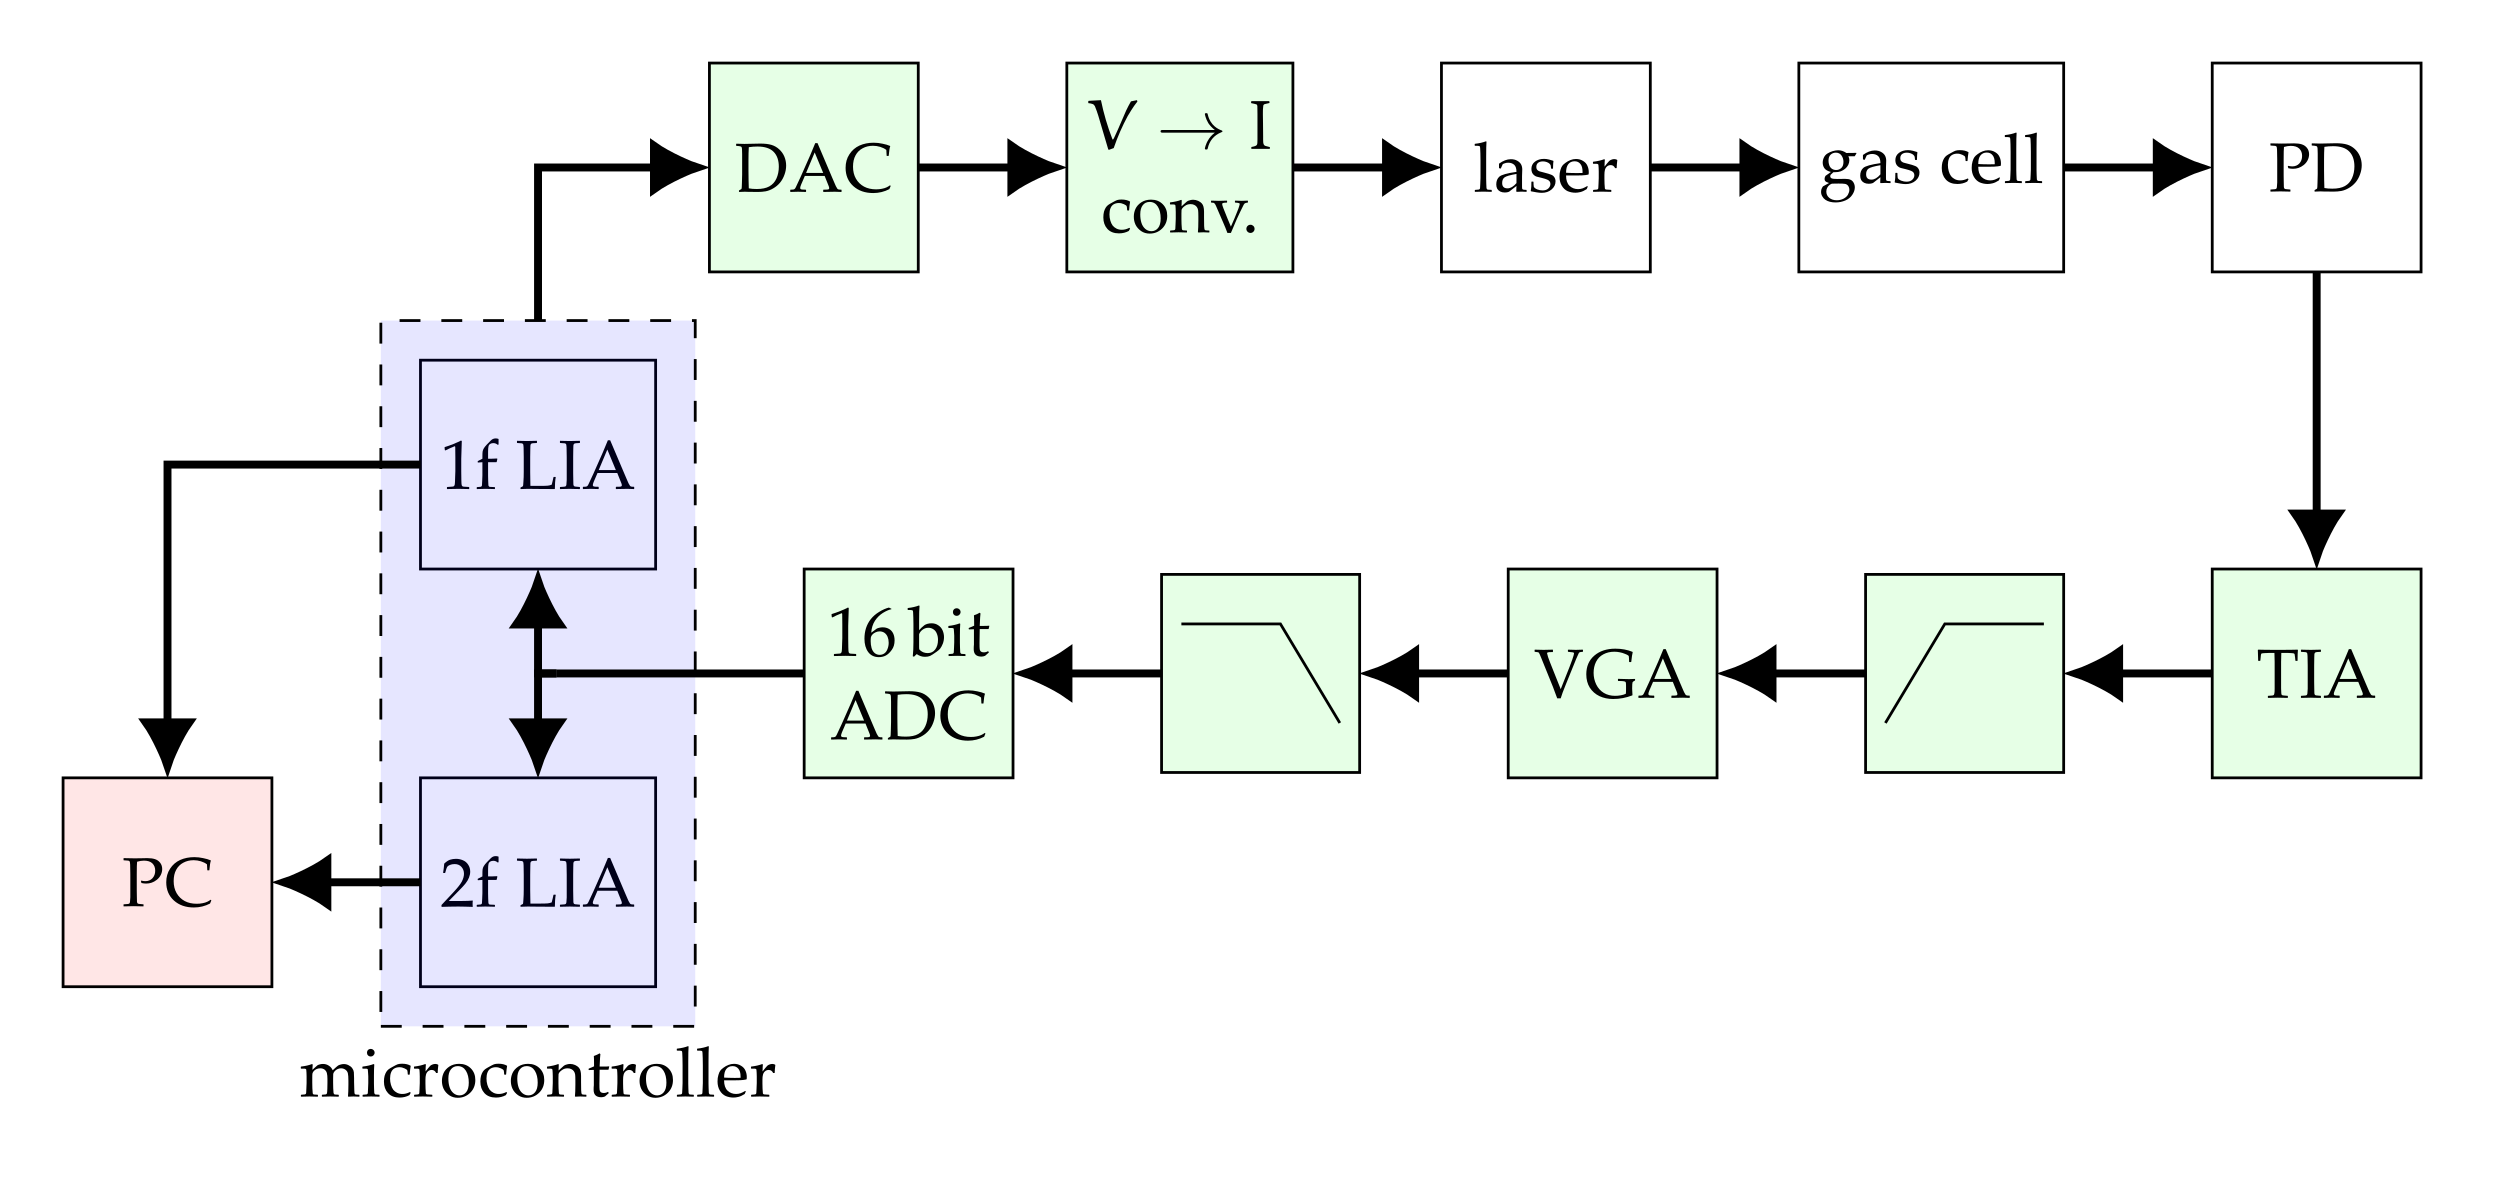 <?xml version="1.0" encoding="UTF-8"?>
<svg xmlns="http://www.w3.org/2000/svg" xmlns:xlink="http://www.w3.org/1999/xlink" width="357.78pt" height="171.14pt" viewBox="0 0 357.78 171.14" version="1.1">
<defs>
<g>
<symbol overflow="visible" id="glyph0-0">
<path style="stroke:none;" d="M 2.344 -2.312 L 2.219 -2.516 C 2.426 -2.586 2.531 -2.695 2.531 -2.844 C 2.531 -3.094 2.41 -3.219 2.172 -3.219 C 1.984 -3.219 1.836 -3.148 1.734 -3.016 C 1.641 -2.879 1.594 -2.707 1.594 -2.5 C 1.594 -2.281 1.672 -2.086 1.828 -1.922 C 1.984 -1.754 2.188 -1.672 2.438 -1.672 C 2.738 -1.672 2.988 -1.77 3.188 -1.969 C 3.383 -2.176 3.484 -2.43 3.484 -2.734 C 3.484 -3.117 3.352 -3.438 3.094 -3.688 C 2.844 -3.945 2.539 -4.078 2.188 -4.078 C 1.789 -4.078 1.453 -3.93 1.172 -3.641 C 0.891 -3.348 0.75 -3 0.75 -2.594 C 0.75 -2.051 0.926 -1.598 1.281 -1.234 C 1.645 -0.879 2.094 -0.703 2.625 -0.703 C 3.188 -0.703 3.648 -0.91 4.016 -1.328 C 4.379 -1.742 4.562 -2.254 4.562 -2.859 C 4.562 -3.391 4.41 -3.832 4.109 -4.188 C 3.816 -4.539 3.406 -4.773 2.875 -4.891 L 3.062 -5.25 C 3.656 -5.125 4.129 -4.848 4.484 -4.422 C 4.848 -3.992 5.031 -3.484 5.031 -2.891 C 5.031 -2.18 4.797 -1.578 4.328 -1.078 C 3.867 -0.578 3.297 -0.328 2.609 -0.328 C 1.93 -0.328 1.379 -0.535 0.953 -0.953 C 0.523 -1.379 0.312 -1.922 0.312 -2.578 C 0.312 -3.086 0.492 -3.531 0.859 -3.906 C 1.223 -4.289 1.66 -4.484 2.172 -4.484 C 2.648 -4.484 3.055 -4.328 3.391 -4.016 C 3.734 -3.703 3.906 -3.301 3.906 -2.812 C 3.906 -2.383 3.758 -2.023 3.469 -1.734 C 3.188 -1.441 2.836 -1.297 2.422 -1.297 C 2.055 -1.297 1.766 -1.41 1.547 -1.641 C 1.328 -1.867 1.219 -2.164 1.219 -2.531 C 1.219 -2.801 1.305 -3.035 1.484 -3.234 C 1.66 -3.441 1.891 -3.547 2.172 -3.547 C 2.379 -3.547 2.547 -3.477 2.672 -3.344 C 2.797 -3.219 2.859 -3.062 2.859 -2.875 C 2.859 -2.57 2.688 -2.383 2.344 -2.312 Z M 2.344 -2.312 "/>
</symbol>
<symbol overflow="visible" id="glyph0-1">
<path style="stroke:none;" d="M 0.141 -6.844 L 0.188 -6.875 C 0.75 -6.852 1.129 -6.844 1.328 -6.844 L 3.609 -6.891 C 4.254 -6.891 4.785 -6.828 5.203 -6.703 C 5.617 -6.578 5.988 -6.363 6.312 -6.062 C 6.633 -5.77 6.879 -5.422 7.047 -5.016 C 7.211 -4.617 7.297 -4.195 7.297 -3.75 C 7.297 -3.312 7.219 -2.879 7.062 -2.453 C 6.914 -2.023 6.703 -1.641 6.422 -1.297 C 6.141 -0.961 5.816 -0.691 5.453 -0.484 C 5.098 -0.273 4.738 -0.133 4.375 -0.062 C 4.02 0 3.656 0.031 3.281 0.031 C 3.031 0.031 2.551 0.023 1.844 0.016 C 1.613 0.004 1.461 0 1.391 0 C 1.172 0 0.898 0.008 0.578 0.031 L 0.547 0 L 0.547 -0.156 L 0.578 -0.203 C 0.766 -0.305 0.875 -0.367 0.906 -0.391 C 0.938 -0.41 0.957 -0.691 0.969 -1.234 C 0.988 -1.785 1 -2.203 1 -2.484 L 1 -5.375 C 1 -5.613 0.992 -5.805 0.984 -5.953 C 0.984 -6.109 0.973 -6.219 0.953 -6.281 C 0.941 -6.352 0.922 -6.398 0.891 -6.422 C 0.867 -6.453 0.832 -6.473 0.781 -6.484 C 0.738 -6.504 0.664 -6.52 0.562 -6.531 L 0.188 -6.562 L 0.141 -6.594 Z M 1.953 -0.484 C 2.273 -0.422 2.656 -0.391 3.094 -0.391 C 3.844 -0.391 4.441 -0.516 4.891 -0.766 C 5.348 -1.023 5.688 -1.398 5.906 -1.891 C 6.133 -2.391 6.25 -2.953 6.25 -3.578 C 6.25 -4.492 6.004 -5.203 5.516 -5.703 C 5.023 -6.211 4.254 -6.469 3.203 -6.469 C 2.766 -6.469 2.348 -6.438 1.953 -6.375 C 1.922 -5.844 1.906 -5.242 1.906 -4.578 L 1.906 -3.047 L 1.922 -1.609 C 1.922 -1.336 1.93 -0.961 1.953 -0.484 Z M 1.953 -0.484 "/>
</symbol>
<symbol overflow="visible" id="glyph0-2">
<path style="stroke:none;" d="M 0.219 0.031 L 0.172 0 L 0.172 -0.25 L 0.219 -0.297 C 0.445 -0.297 0.598 -0.305 0.672 -0.328 C 0.742 -0.348 0.805 -0.391 0.859 -0.453 C 0.91 -0.516 1.016 -0.723 1.172 -1.078 L 1.688 -2.188 L 3.016 -5.188 C 3.266 -5.77 3.508 -6.359 3.75 -6.953 L 4.078 -6.953 L 6.156 -2.062 L 6.438 -1.406 C 6.508 -1.219 6.598 -1.016 6.703 -0.797 C 6.816 -0.586 6.891 -0.461 6.922 -0.422 C 6.961 -0.379 7.016 -0.348 7.078 -0.328 C 7.141 -0.305 7.273 -0.297 7.484 -0.297 L 7.516 -0.25 L 7.516 0 L 7.484 0.031 C 7.141 0.008 6.828 0 6.547 0 C 6.016 0.008 5.477 0.02 4.938 0.031 L 4.891 0 L 4.891 -0.25 L 4.938 -0.297 C 5.301 -0.297 5.523 -0.305 5.609 -0.328 C 5.703 -0.359 5.75 -0.414 5.75 -0.5 C 5.75 -0.57 5.727 -0.664 5.688 -0.781 L 5.094 -2.266 L 2.266 -2.266 L 1.734 -1.031 C 1.641 -0.801 1.594 -0.633 1.594 -0.531 C 1.594 -0.445 1.633 -0.383 1.719 -0.344 C 1.812 -0.312 2.035 -0.297 2.391 -0.297 L 2.438 -0.25 L 2.438 0 L 2.391 0.031 C 1.973 0.008 1.609 0 1.297 0 C 0.941 0 0.582 0.008 0.219 0.031 Z M 2.438 -2.688 L 4.891 -2.688 L 3.672 -5.625 Z M 3.906 -7.234 Z M 3.797 0.297 Z M 3.797 0.297 "/>
</symbol>
<symbol overflow="visible" id="glyph0-3">
<path style="stroke:none;" d="M 6.797 -0.828 L 6.609 -0.375 C 5.891 0 5.117 0.188 4.297 0.188 C 3.129 0.188 2.176 -0.145 1.438 -0.812 C 0.707 -1.477 0.344 -2.348 0.344 -3.422 C 0.344 -4.16 0.523 -4.805 0.891 -5.359 C 1.254 -5.922 1.734 -6.336 2.328 -6.609 C 2.93 -6.879 3.609 -7.016 4.359 -7.016 C 4.785 -7.016 5.207 -6.969 5.625 -6.875 C 6.051 -6.789 6.406 -6.688 6.688 -6.562 L 6.734 -6.516 C 6.648 -6.328 6.578 -5.875 6.516 -5.156 L 6.484 -5.125 L 6.25 -5.125 L 6.219 -5.156 L 6.172 -5.984 C 5.93 -6.172 5.641 -6.316 5.297 -6.422 C 4.961 -6.523 4.617 -6.578 4.266 -6.578 C 3.711 -6.578 3.219 -6.457 2.781 -6.219 C 2.344 -5.988 2.004 -5.648 1.766 -5.203 C 1.523 -4.766 1.406 -4.223 1.406 -3.578 C 1.406 -2.922 1.547 -2.348 1.828 -1.859 C 2.117 -1.367 2.504 -0.992 2.984 -0.734 C 3.473 -0.473 4.047 -0.344 4.703 -0.344 C 4.992 -0.344 5.27 -0.367 5.531 -0.422 C 5.801 -0.473 6.023 -0.539 6.203 -0.625 C 6.379 -0.707 6.547 -0.805 6.703 -0.922 Z M 6.797 -0.828 "/>
</symbol>
<symbol overflow="visible" id="glyph0-4">
<path style="stroke:none;" d="M 4.219 -0.516 L 4.031 -0.188 C 3.613 0.039 3.145 0.156 2.625 0.156 C 1.914 0.156 1.363 -0.055 0.969 -0.484 C 0.582 -0.91 0.391 -1.457 0.391 -2.125 C 0.391 -2.438 0.422 -2.711 0.484 -2.953 C 0.555 -3.191 0.641 -3.383 0.734 -3.531 C 0.836 -3.688 0.953 -3.812 1.078 -3.906 C 1.203 -4 1.41 -4.125 1.703 -4.281 C 1.992 -4.445 2.211 -4.555 2.359 -4.609 C 2.516 -4.66 2.723 -4.688 2.984 -4.688 C 3.492 -4.688 3.906 -4.586 4.219 -4.391 C 4.156 -4.023 4.109 -3.617 4.078 -3.172 L 4.047 -3.125 L 3.844 -3.125 L 3.797 -3.172 C 3.785 -3.441 3.766 -3.625 3.734 -3.719 C 3.711 -3.812 3.582 -3.91 3.344 -4.016 C 3.113 -4.129 2.867 -4.188 2.609 -4.188 C 2.336 -4.188 2.098 -4.129 1.891 -4.016 C 1.68 -3.898 1.523 -3.719 1.422 -3.469 C 1.316 -3.219 1.266 -2.914 1.266 -2.562 C 1.266 -2.258 1.305 -1.961 1.391 -1.672 C 1.473 -1.391 1.582 -1.156 1.719 -0.969 C 1.863 -0.789 2.047 -0.645 2.266 -0.531 C 2.492 -0.414 2.75 -0.359 3.031 -0.359 C 3.207 -0.359 3.379 -0.379 3.547 -0.422 C 3.711 -0.461 3.906 -0.535 4.125 -0.641 Z M 4.219 -0.516 "/>
</symbol>
<symbol overflow="visible" id="glyph0-5">
<path style="stroke:none;" d="M 0.328 -2.234 C 0.328 -2.617 0.406 -2.988 0.562 -3.344 C 0.727 -3.707 1.004 -4.02 1.391 -4.281 C 1.785 -4.539 2.254 -4.672 2.797 -4.672 C 3.484 -4.672 4.039 -4.453 4.469 -4.016 C 4.895 -3.586 5.109 -3.035 5.109 -2.359 C 5.109 -1.617 4.863 -1.008 4.375 -0.531 C 3.883 -0.051 3.289 0.188 2.594 0.188 C 2.133 0.188 1.727 0.066 1.375 -0.172 C 1.02 -0.422 0.754 -0.723 0.578 -1.078 C 0.41 -1.43 0.328 -1.816 0.328 -2.234 Z M 1.25 -2.562 C 1.25 -2.113 1.305 -1.707 1.422 -1.344 C 1.535 -0.988 1.719 -0.703 1.969 -0.484 C 2.227 -0.266 2.52 -0.156 2.844 -0.156 C 3.227 -0.156 3.547 -0.305 3.797 -0.609 C 4.047 -0.91 4.172 -1.367 4.172 -1.984 C 4.172 -2.672 4.035 -3.234 3.766 -3.672 C 3.492 -4.117 3.102 -4.344 2.594 -4.344 C 2.176 -4.344 1.848 -4.188 1.609 -3.875 C 1.367 -3.57 1.25 -3.133 1.25 -2.562 Z M 2.719 -4.953 Z M 2.656 0.297 Z M 2.656 0.297 "/>
</symbol>
<symbol overflow="visible" id="glyph0-6">
<path style="stroke:none;" d="M 1.672 -4.641 L 1.75 -4.578 C 1.738 -4.359 1.727 -4.07 1.719 -3.719 C 1.977 -3.938 2.223 -4.156 2.453 -4.375 C 2.523 -4.438 2.586 -4.477 2.641 -4.5 C 2.703 -4.531 2.801 -4.562 2.938 -4.594 C 3.082 -4.633 3.227 -4.656 3.375 -4.656 C 3.625 -4.656 3.863 -4.602 4.094 -4.5 C 4.32 -4.395 4.492 -4.273 4.609 -4.141 C 4.734 -4.004 4.816 -3.844 4.859 -3.656 C 4.91 -3.469 4.938 -3.234 4.938 -2.953 L 4.938 -2.094 C 4.938 -2.039 4.941 -1.641 4.953 -0.891 C 4.961 -0.578 5 -0.391 5.062 -0.328 C 5.125 -0.273 5.328 -0.25 5.672 -0.25 L 5.703 -0.203 L 5.703 0 L 5.672 0.031 C 5.254 0.008 4.973 0 4.828 0 C 4.742 0 4.508 0.008 4.125 0.031 L 4.062 -0.016 C 4.102 -0.43 4.125 -0.984 4.125 -1.672 L 4.125 -2.297 C 4.125 -2.68 4.113 -2.957 4.094 -3.125 C 4.07 -3.301 4.016 -3.457 3.922 -3.594 C 3.836 -3.727 3.719 -3.832 3.562 -3.906 C 3.414 -3.988 3.234 -4.031 3.016 -4.031 C 2.848 -4.031 2.703 -4.008 2.578 -3.969 C 2.461 -3.938 2.332 -3.867 2.188 -3.766 C 2.039 -3.66 1.93 -3.562 1.859 -3.469 C 1.785 -3.375 1.738 -3.285 1.719 -3.203 C 1.707 -3.129 1.703 -2.961 1.703 -2.703 L 1.703 -1.859 C 1.703 -1.785 1.707 -1.551 1.719 -1.156 C 1.738 -0.77 1.754 -0.547 1.766 -0.484 C 1.773 -0.422 1.797 -0.375 1.828 -0.344 C 1.859 -0.312 1.895 -0.289 1.938 -0.281 C 1.977 -0.281 2.156 -0.27 2.469 -0.25 L 2.5 -0.203 L 2.5 0 L 2.469 0.031 C 2.062 0.008 1.672 0 1.297 0 C 0.922 0 0.531 0.008 0.125 0.031 L 0.078 0 L 0.078 -0.203 L 0.125 -0.25 C 0.438 -0.27 0.613 -0.285 0.656 -0.297 C 0.695 -0.305 0.734 -0.328 0.766 -0.359 C 0.797 -0.391 0.816 -0.438 0.828 -0.5 C 0.836 -0.562 0.848 -0.77 0.859 -1.125 C 0.879 -1.477 0.891 -1.742 0.891 -1.922 L 0.891 -2.891 C 0.891 -3.016 0.883 -3.188 0.875 -3.406 C 0.863 -3.633 0.852 -3.773 0.844 -3.828 C 0.832 -3.879 0.805 -3.914 0.766 -3.938 C 0.723 -3.969 0.641 -3.984 0.516 -3.984 L 0.109 -3.984 L 0.062 -4.031 L 0.062 -4.234 L 0.094 -4.281 C 0.719 -4.352 1.242 -4.473 1.672 -4.641 Z M 1.672 -4.641 "/>
</symbol>
<symbol overflow="visible" id="glyph0-7">
<path style="stroke:none;" d="M 2.484 0.094 L 2.188 -0.672 L 1.828 -1.516 L 0.828 -3.828 C 0.754 -3.984 0.691 -4.082 0.641 -4.125 C 0.598 -4.176 0.551 -4.207 0.5 -4.219 C 0.445 -4.227 0.344 -4.238 0.188 -4.25 L 0.141 -4.281 L 0.141 -4.5 L 0.188 -4.531 C 0.645 -4.508 1.004 -4.5 1.266 -4.5 C 1.641 -4.5 2.02 -4.508 2.406 -4.531 L 2.438 -4.5 L 2.438 -4.281 L 2.406 -4.25 C 2.062 -4.238 1.863 -4.211 1.812 -4.172 C 1.758 -4.141 1.734 -4.094 1.734 -4.031 C 1.734 -3.938 1.797 -3.727 1.922 -3.406 L 2.516 -1.922 L 2.984 -0.812 L 3.469 -1.922 L 3.875 -2.922 C 4.031 -3.305 4.129 -3.578 4.172 -3.734 C 4.223 -3.891 4.25 -3.992 4.25 -4.047 C 4.25 -4.109 4.211 -4.148 4.141 -4.172 C 4.066 -4.203 3.891 -4.227 3.609 -4.25 L 3.562 -4.281 L 3.562 -4.5 L 3.609 -4.531 C 4.004 -4.508 4.305 -4.5 4.516 -4.5 C 4.68 -4.5 4.969 -4.508 5.375 -4.531 L 5.422 -4.5 L 5.422 -4.281 L 5.391 -4.25 C 5.191 -4.227 5.062 -4.195 5 -4.156 C 4.938 -4.125 4.875 -4.051 4.812 -3.938 C 4.75 -3.82 4.578 -3.473 4.297 -2.891 L 3.828 -1.891 C 3.754 -1.723 3.473 -1.062 2.984 0.094 Z M 2.484 0.094 "/>
</symbol>
<symbol overflow="visible" id="glyph0-8">
<path style="stroke:none;" d="M 1.25 -1.078 C 1.406 -1.078 1.539 -1.02 1.656 -0.906 C 1.77 -0.801 1.828 -0.66 1.828 -0.484 C 1.828 -0.328 1.77 -0.191 1.656 -0.078 C 1.539 0.035 1.406 0.094 1.25 0.094 C 1.082 0.094 0.941 0.035 0.828 -0.078 C 0.711 -0.191 0.656 -0.328 0.656 -0.484 C 0.656 -0.648 0.711 -0.789 0.828 -0.906 C 0.941 -1.02 1.082 -1.078 1.25 -1.078 Z M 1.25 -1.078 "/>
</symbol>
<symbol overflow="visible" id="glyph0-9">
<path style="stroke:none;" d="M 1.828 -7.203 L 1.906 -7.156 C 1.875 -6.781 1.859 -6.031 1.859 -4.906 L 1.859 -1.859 C 1.859 -1.785 1.863 -1.551 1.875 -1.156 C 1.883 -0.77 1.895 -0.547 1.906 -0.484 C 1.926 -0.422 1.953 -0.375 1.984 -0.344 C 2.016 -0.312 2.051 -0.289 2.094 -0.281 C 2.133 -0.281 2.312 -0.27 2.625 -0.25 L 2.656 -0.203 L 2.656 0 L 2.625 0.031 C 2.219 0.008 1.828 0 1.453 0 C 1.078 0 0.688 0.008 0.281 0.031 L 0.234 0 L 0.234 -0.203 L 0.281 -0.25 C 0.594 -0.27 0.77 -0.285 0.812 -0.297 C 0.852 -0.305 0.891 -0.328 0.922 -0.359 C 0.953 -0.391 0.973 -0.438 0.984 -0.5 C 0.992 -0.562 1.004 -0.77 1.016 -1.125 C 1.035 -1.477 1.047 -1.742 1.047 -1.922 L 1.047 -4.453 L 1.031 -5.484 C 1.02 -5.836 1.008 -6.082 1 -6.219 C 0.988 -6.363 0.973 -6.445 0.953 -6.469 C 0.93 -6.5 0.895 -6.52 0.844 -6.531 C 0.801 -6.551 0.609 -6.562 0.266 -6.562 L 0.219 -6.594 L 0.219 -6.812 L 0.25 -6.844 C 0.875 -6.914 1.398 -7.035 1.828 -7.203 Z M 1.828 -7.203 "/>
</symbol>
<symbol overflow="visible" id="glyph0-10">
<path style="stroke:none;" d="M 1.031 -3.297 L 0.844 -3.344 L 0.797 -3.391 L 0.797 -4 C 1.379 -4.426 1.941 -4.641 2.484 -4.641 C 2.859 -4.641 3.164 -4.566 3.406 -4.422 C 3.656 -4.285 3.836 -4.113 3.953 -3.906 C 4.066 -3.695 4.125 -3.453 4.125 -3.172 L 4.094 -2.203 L 4.094 -0.75 C 4.094 -0.551 4.102 -0.43 4.125 -0.391 C 4.156 -0.348 4.188 -0.316 4.219 -0.297 C 4.258 -0.285 4.328 -0.273 4.422 -0.266 L 4.703 -0.25 L 4.75 -0.203 L 4.75 0 L 4.703 0.031 C 4.473 0.008 4.254 0 4.047 0 C 3.848 0 3.613 0.008 3.344 0.031 L 3.266 -0.031 L 3.297 -0.812 L 2.234 0.016 C 2.055 0.086 1.859 0.125 1.641 0.125 C 1.379 0.125 1.156 0.078 0.969 -0.016 C 0.789 -0.109 0.648 -0.238 0.547 -0.406 C 0.453 -0.582 0.406 -0.789 0.406 -1.031 C 0.406 -1.508 0.551 -1.879 0.844 -2.141 C 1.145 -2.41 1.961 -2.641 3.297 -2.828 C 3.297 -3.305 3.188 -3.645 2.969 -3.844 C 2.75 -4.039 2.461 -4.141 2.109 -4.141 C 1.922 -4.141 1.75 -4.109 1.594 -4.047 C 1.438 -3.992 1.348 -3.953 1.328 -3.922 C 1.305 -3.891 1.219 -3.691 1.062 -3.328 Z M 3.297 -2.531 C 2.379 -2.375 1.805 -2.207 1.578 -2.031 C 1.359 -1.863 1.25 -1.598 1.25 -1.234 C 1.25 -0.723 1.504 -0.469 2.016 -0.469 C 2.441 -0.469 2.867 -0.719 3.297 -1.219 Z M 2.469 -4.953 Z M 2.359 0.297 Z M 2.359 0.297 "/>
</symbol>
<symbol overflow="visible" id="glyph0-11">
<path style="stroke:none;" d="M 0.484 -1.438 L 0.703 -1.438 L 0.75 -1.391 C 0.75 -1.117 0.766 -0.883 0.797 -0.688 C 0.891 -0.531 1.062 -0.406 1.312 -0.312 C 1.562 -0.219 1.805 -0.172 2.047 -0.172 C 2.391 -0.172 2.66 -0.258 2.859 -0.438 C 3.066 -0.625 3.172 -0.848 3.172 -1.109 C 3.172 -1.242 3.133 -1.363 3.062 -1.469 C 2.988 -1.57 2.875 -1.656 2.719 -1.719 C 2.57 -1.789 2.305 -1.875 1.922 -1.969 C 1.586 -2.039 1.352 -2.098 1.219 -2.141 C 1.082 -2.18 0.953 -2.254 0.828 -2.359 C 0.703 -2.461 0.609 -2.586 0.547 -2.734 C 0.484 -2.891 0.453 -3.062 0.453 -3.25 C 0.453 -3.688 0.625 -4.035 0.969 -4.297 C 1.312 -4.555 1.742 -4.688 2.266 -4.688 C 2.484 -4.688 2.719 -4.656 2.969 -4.594 C 3.227 -4.531 3.426 -4.473 3.562 -4.422 L 3.609 -4.359 C 3.578 -4.223 3.555 -3.879 3.547 -3.328 L 3.516 -3.281 L 3.312 -3.281 L 3.266 -3.328 C 3.254 -3.523 3.238 -3.66 3.219 -3.734 C 3.195 -3.816 3.141 -3.906 3.047 -4 C 2.953 -4.094 2.816 -4.172 2.641 -4.234 C 2.473 -4.297 2.289 -4.328 2.094 -4.328 C 1.895 -4.328 1.727 -4.297 1.594 -4.234 C 1.457 -4.18 1.348 -4.094 1.266 -3.969 C 1.191 -3.852 1.156 -3.711 1.156 -3.547 C 1.156 -3.422 1.176 -3.312 1.219 -3.219 C 1.27 -3.125 1.348 -3.047 1.453 -2.984 C 1.555 -2.922 1.664 -2.879 1.781 -2.859 L 2.312 -2.719 C 2.77 -2.602 3.094 -2.504 3.281 -2.422 C 3.477 -2.348 3.629 -2.227 3.734 -2.062 C 3.848 -1.895 3.906 -1.695 3.906 -1.469 C 3.906 -1.02 3.719 -0.633 3.344 -0.312 C 2.977 0.008 2.504 0.172 1.922 0.172 C 1.711 0.172 1.457 0.145 1.156 0.094 C 0.852 0.051 0.598 0.004 0.391 -0.047 L 0.359 -0.109 L 0.406 -0.438 C 0.426 -0.539 0.438 -0.641 0.438 -0.734 C 0.438 -0.836 0.441 -1.055 0.453 -1.391 Z M 0.484 -1.438 "/>
</symbol>
<symbol overflow="visible" id="glyph0-12">
<path style="stroke:none;" d="M 4.297 -0.719 L 4.141 -0.359 C 3.805 -0.141 3.504 0 3.234 0.062 C 2.973 0.125 2.738 0.156 2.531 0.156 C 2.145 0.156 1.773 0.082 1.422 -0.062 C 1.078 -0.219 0.797 -0.477 0.578 -0.844 C 0.359 -1.207 0.25 -1.645 0.25 -2.156 C 0.25 -2.5 0.289 -2.805 0.375 -3.078 C 0.457 -3.359 0.547 -3.562 0.641 -3.688 C 0.734 -3.82 0.891 -3.969 1.109 -4.125 C 1.328 -4.289 1.562 -4.422 1.812 -4.516 C 2.062 -4.617 2.328 -4.672 2.609 -4.672 C 2.992 -4.672 3.332 -4.578 3.625 -4.391 C 3.926 -4.211 4.133 -3.977 4.25 -3.688 C 4.375 -3.406 4.438 -3.102 4.438 -2.781 C 4.438 -2.688 4.43 -2.594 4.422 -2.5 L 4.375 -2.438 C 4.156 -2.383 3.859 -2.348 3.484 -2.328 C 3.109 -2.316 2.863 -2.312 2.75 -2.312 L 1.188 -2.312 C 1.188 -1.645 1.352 -1.148 1.688 -0.828 C 2.02 -0.516 2.426 -0.359 2.906 -0.359 C 3.133 -0.359 3.352 -0.395 3.562 -0.469 C 3.77 -0.551 3.988 -0.66 4.219 -0.797 Z M 1.188 -2.703 C 1.238 -2.691 1.457 -2.68 1.844 -2.672 C 2.238 -2.66 2.531 -2.656 2.719 -2.656 C 3.176 -2.656 3.453 -2.66 3.547 -2.672 C 3.547 -2.754 3.547 -2.816 3.547 -2.859 C 3.547 -3.359 3.441 -3.727 3.234 -3.969 C 3.035 -4.219 2.758 -4.344 2.406 -4.344 C 2.02 -4.344 1.719 -4.203 1.5 -3.922 C 1.289 -3.648 1.188 -3.242 1.188 -2.703 Z M 2.547 -4.953 Z M 2.484 0.297 Z M 2.484 0.297 "/>
</symbol>
<symbol overflow="visible" id="glyph0-13">
<path style="stroke:none;" d="M 1.875 -4.641 L 1.969 -4.578 C 1.945 -4.391 1.93 -4.055 1.922 -3.578 L 2.281 -4.031 C 2.406 -4.188 2.508 -4.305 2.594 -4.391 C 2.688 -4.473 2.797 -4.535 2.922 -4.578 C 3.047 -4.629 3.176 -4.656 3.312 -4.656 C 3.445 -4.656 3.578 -4.625 3.703 -4.562 L 3.75 -4.5 C 3.695 -4.062 3.664 -3.68 3.656 -3.359 L 3.438 -3.359 C 3.301 -3.648 3.094 -3.797 2.812 -3.797 C 2.602 -3.797 2.426 -3.734 2.281 -3.609 C 2.133 -3.484 2.035 -3.32 1.984 -3.125 C 1.93 -2.938 1.906 -2.691 1.906 -2.391 L 1.906 -1.859 C 1.906 -1.754 1.91 -1.508 1.922 -1.125 C 1.941 -0.75 1.957 -0.531 1.969 -0.469 C 1.977 -0.414 2 -0.375 2.031 -0.344 C 2.062 -0.32 2.102 -0.305 2.156 -0.297 C 2.207 -0.285 2.441 -0.27 2.859 -0.25 L 2.891 -0.203 L 2.891 0 L 2.859 0.031 C 2.422 0.008 1.969 0 1.5 0 C 1.125 0 0.734 0.008 0.328 0.031 L 0.281 0 L 0.281 -0.203 L 0.328 -0.25 C 0.641 -0.27 0.816 -0.285 0.859 -0.297 C 0.898 -0.305 0.938 -0.328 0.969 -0.359 C 1 -0.391 1.02 -0.438 1.031 -0.5 C 1.039 -0.562 1.051 -0.77 1.062 -1.125 C 1.082 -1.477 1.094 -1.742 1.094 -1.922 L 1.094 -2.891 C 1.094 -3.016 1.086 -3.188 1.078 -3.406 C 1.066 -3.633 1.055 -3.773 1.047 -3.828 C 1.035 -3.879 1.008 -3.914 0.969 -3.938 C 0.926 -3.969 0.844 -3.984 0.719 -3.984 L 0.312 -3.984 L 0.266 -4.031 L 0.266 -4.234 L 0.297 -4.281 C 0.922 -4.352 1.445 -4.473 1.875 -4.641 Z M 1.875 -4.641 "/>
</symbol>
<symbol overflow="visible" id="glyph0-14">
<path style="stroke:none;" d="M 5.375 -4.297 L 5.406 -4.219 C 5.27 -4.008 5.188 -3.875 5.156 -3.812 L 4.25 -3.812 C 4.344 -3.633 4.391 -3.445 4.391 -3.25 C 4.391 -3.02 4.336 -2.797 4.234 -2.578 C 4.129 -2.367 3.984 -2.188 3.797 -2.031 C 3.609 -1.875 3.395 -1.75 3.156 -1.656 C 2.914 -1.57 2.645 -1.531 2.344 -1.531 L 2.109 -1.531 C 1.922 -1.375 1.797 -1.258 1.734 -1.188 C 1.68 -1.113 1.656 -1.035 1.656 -0.953 C 1.656 -0.816 1.719 -0.719 1.844 -0.656 C 1.977 -0.594 2.254 -0.562 2.672 -0.562 L 3.766 -0.578 C 4.109 -0.578 4.367 -0.535 4.547 -0.453 C 4.734 -0.379 4.883 -0.238 5 -0.031 C 5.113 0.176 5.172 0.398 5.172 0.641 C 5.172 0.992 5.051 1.348 4.812 1.703 C 4.582 2.055 4.25 2.328 3.812 2.516 C 3.375 2.703 2.91 2.797 2.422 2.797 C 2.129 2.797 1.859 2.766 1.609 2.703 C 1.367 2.641 1.156 2.547 0.969 2.422 C 0.781 2.297 0.629 2.129 0.516 1.922 C 0.398 1.723 0.344 1.516 0.344 1.297 C 0.344 1.18 0.359 1.055 0.391 0.922 C 0.43 0.797 0.504 0.656 0.609 0.5 L 1.484 0.016 C 1.203 -0.078 1.023 -0.164 0.953 -0.25 C 0.879 -0.332 0.844 -0.438 0.844 -0.562 C 0.844 -0.688 0.883 -0.832 0.969 -1 L 1.75 -1.562 C 1.289 -1.688 0.977 -1.867 0.812 -2.109 C 0.656 -2.348 0.578 -2.609 0.578 -2.891 C 0.578 -3.148 0.633 -3.398 0.75 -3.641 C 0.863 -3.879 1.031 -4.066 1.25 -4.203 C 1.477 -4.348 1.734 -4.461 2.016 -4.547 C 2.305 -4.629 2.566 -4.672 2.797 -4.672 C 3.203 -4.672 3.594 -4.539 3.969 -4.281 C 4.551 -4.281 5.02 -4.285 5.375 -4.297 Z M 1.406 -3.172 C 1.406 -2.973 1.441 -2.758 1.516 -2.531 C 1.598 -2.301 1.727 -2.129 1.906 -2.016 C 2.082 -1.898 2.281 -1.844 2.5 -1.844 C 2.781 -1.844 3.023 -1.938 3.234 -2.125 C 3.441 -2.312 3.547 -2.609 3.547 -3.016 C 3.547 -3.348 3.453 -3.648 3.266 -3.922 C 3.078 -4.191 2.805 -4.328 2.453 -4.328 C 2.16 -4.328 1.91 -4.227 1.703 -4.031 C 1.504 -3.844 1.406 -3.555 1.406 -3.172 Z M 2.844 0.094 C 2.312 0.094 2.004 0.098 1.922 0.109 C 1.848 0.117 1.738 0.172 1.594 0.266 C 1.445 0.367 1.328 0.504 1.234 0.672 C 1.141 0.836 1.094 1.023 1.094 1.234 C 1.094 1.598 1.227 1.895 1.5 2.125 C 1.781 2.363 2.145 2.484 2.594 2.484 C 2.938 2.484 3.254 2.41 3.547 2.266 C 3.836 2.117 4.051 1.926 4.188 1.688 C 4.32 1.445 4.391 1.219 4.391 1 C 4.391 0.781 4.332 0.586 4.219 0.422 C 4.102 0.266 3.953 0.172 3.766 0.141 C 3.586 0.109 3.281 0.094 2.844 0.094 Z M 2.844 0.094 "/>
</symbol>
<symbol overflow="visible" id="glyph0-15">
<path style="stroke:none;" d="M 0.281 -6.875 C 1.102 -6.852 1.625 -6.844 1.844 -6.844 C 2.156 -6.844 2.5 -6.848 2.875 -6.859 C 3.281 -6.867 3.531 -6.875 3.625 -6.875 C 4.07 -6.875 4.441 -6.828 4.734 -6.734 C 5.035 -6.641 5.285 -6.469 5.484 -6.219 C 5.68 -5.969 5.781 -5.664 5.781 -5.312 C 5.781 -5.02 5.711 -4.738 5.578 -4.469 C 5.441 -4.195 5.25 -3.961 5 -3.766 C 4.758 -3.578 4.516 -3.441 4.266 -3.359 C 4.016 -3.273 3.754 -3.234 3.484 -3.234 C 3.285 -3.234 3.062 -3.258 2.812 -3.312 L 2.734 -3.609 L 2.781 -3.656 C 3.02 -3.602 3.219 -3.578 3.375 -3.578 C 3.789 -3.578 4.129 -3.719 4.391 -4 C 4.648 -4.281 4.781 -4.641 4.781 -5.078 C 4.781 -5.516 4.645 -5.863 4.375 -6.125 C 4.113 -6.383 3.707 -6.516 3.156 -6.516 C 2.863 -6.516 2.539 -6.461 2.188 -6.359 C 2.156 -6.109 2.141 -5.504 2.141 -4.547 L 2.141 -2.297 L 2.156 -1.344 C 2.156 -0.977 2.16 -0.738 2.172 -0.625 C 2.191 -0.52 2.219 -0.445 2.25 -0.406 C 2.281 -0.375 2.336 -0.348 2.422 -0.328 C 2.516 -0.305 2.734 -0.285 3.078 -0.266 L 3.109 -0.25 L 3.109 0 L 3.078 0.031 C 2.242 0.008 1.773 0 1.672 0 C 1.566 0 1.102 0.008 0.281 0.031 L 0.25 0 L 0.25 -0.25 L 0.281 -0.266 C 0.582 -0.285 0.785 -0.301 0.891 -0.312 C 0.992 -0.332 1.062 -0.359 1.094 -0.391 C 1.125 -0.422 1.148 -0.488 1.172 -0.594 C 1.191 -0.695 1.207 -0.922 1.219 -1.266 L 1.219 -4.547 L 1.203 -5.5 C 1.203 -5.863 1.191 -6.098 1.172 -6.203 C 1.16 -6.316 1.141 -6.391 1.109 -6.422 C 1.078 -6.461 1.016 -6.492 0.922 -6.516 C 0.836 -6.535 0.625 -6.551 0.281 -6.562 L 0.25 -6.594 L 0.25 -6.844 Z M 0.281 -6.875 "/>
</symbol>
<symbol overflow="visible" id="glyph0-16">
<path style="stroke:none;" d="M 5.875 -6.875 L 5.922 -6.828 C 5.891 -6.535 5.875 -6.031 5.875 -5.312 L 5.844 -5.266 L 5.609 -5.266 L 5.562 -5.312 L 5.516 -5.766 C 5.484 -6.004 5.461 -6.148 5.453 -6.203 C 5.441 -6.254 5.414 -6.289 5.375 -6.312 C 5.344 -6.344 5.238 -6.363 5.062 -6.375 C 4.883 -6.395 4.688 -6.406 4.469 -6.406 L 3.547 -6.406 C 3.523 -5.664 3.516 -5.238 3.516 -5.125 L 3.516 -1.344 C 3.523 -0.977 3.535 -0.738 3.547 -0.625 C 3.555 -0.52 3.578 -0.445 3.609 -0.406 C 3.641 -0.375 3.695 -0.348 3.781 -0.328 C 3.875 -0.305 4.094 -0.285 4.438 -0.266 L 4.484 -0.25 L 4.484 0 L 4.438 0.031 C 3.613 0.008 3.148 0 3.047 0 C 2.941 0 2.484 0.008 1.672 0.031 L 1.625 0 L 1.625 -0.25 L 1.672 -0.266 C 1.973 -0.285 2.172 -0.301 2.266 -0.312 C 2.367 -0.332 2.438 -0.359 2.469 -0.391 C 2.5 -0.422 2.523 -0.488 2.547 -0.594 C 2.578 -0.695 2.594 -0.922 2.594 -1.266 L 2.594 -5.125 C 2.594 -5.176 2.582 -5.602 2.562 -6.406 L 1.828 -6.406 C 1.535 -6.406 1.281 -6.395 1.062 -6.375 C 0.844 -6.363 0.711 -6.332 0.672 -6.281 C 0.641 -6.227 0.613 -6.055 0.594 -5.766 L 0.547 -5.312 L 0.5 -5.266 L 0.266 -5.266 L 0.234 -5.312 C 0.223 -6.094 0.207 -6.598 0.188 -6.828 L 0.234 -6.875 C 0.797 -6.852 1.734 -6.844 3.047 -6.844 C 4.391 -6.844 5.332 -6.852 5.875 -6.875 Z M 5.875 -6.875 "/>
</symbol>
<symbol overflow="visible" id="glyph0-17">
<path style="stroke:none;" d="M 0.281 -6.875 L 0.891 -6.859 C 1.297 -6.848 1.555 -6.844 1.672 -6.844 C 1.785 -6.844 2.254 -6.852 3.078 -6.875 L 3.109 -6.844 L 3.109 -6.594 L 3.078 -6.562 C 2.848 -6.562 2.672 -6.551 2.547 -6.531 C 2.43 -6.52 2.344 -6.492 2.281 -6.453 C 2.227 -6.422 2.191 -6.336 2.172 -6.203 C 2.16 -6.078 2.156 -5.898 2.156 -5.672 L 2.141 -4.547 L 2.141 -2.297 L 2.156 -1.344 C 2.156 -0.977 2.16 -0.738 2.172 -0.625 C 2.191 -0.52 2.219 -0.445 2.25 -0.406 C 2.281 -0.375 2.336 -0.348 2.422 -0.328 C 2.516 -0.305 2.734 -0.285 3.078 -0.266 L 3.109 -0.25 L 3.109 0 L 3.078 0.031 C 3.055 0.031 2.77 0.023 2.219 0.016 C 1.988 0.004 1.805 0 1.672 0 C 1.578 0 1.113 0.008 0.281 0.031 L 0.25 0 L 0.25 -0.25 L 0.281 -0.266 C 0.582 -0.285 0.785 -0.301 0.891 -0.312 C 0.992 -0.332 1.062 -0.359 1.094 -0.391 C 1.125 -0.422 1.148 -0.488 1.172 -0.594 C 1.191 -0.695 1.207 -0.922 1.219 -1.266 L 1.219 -4.547 L 1.203 -5.5 C 1.203 -5.863 1.191 -6.098 1.172 -6.203 C 1.16 -6.316 1.141 -6.391 1.109 -6.422 C 1.078 -6.461 1.016 -6.492 0.922 -6.516 C 0.836 -6.535 0.625 -6.551 0.281 -6.562 L 0.25 -6.594 L 0.25 -6.844 Z M 1.75 -7.234 Z M 1.672 0.297 Z M 1.672 0.297 "/>
</symbol>
<symbol overflow="visible" id="glyph0-18">
<path style="stroke:none;" d="M 3.344 0.094 C 3.301 -0.051 3.098 -0.598 2.734 -1.547 L 1.078 -5.641 C 0.891 -6.109 0.77 -6.375 0.719 -6.438 C 0.676 -6.5 0.484 -6.539 0.141 -6.562 L 0.109 -6.609 L 0.109 -6.828 L 0.141 -6.875 C 0.641 -6.852 1.062 -6.844 1.406 -6.844 C 1.727 -6.844 2.16 -6.852 2.703 -6.875 L 2.734 -6.844 L 2.734 -6.578 L 2.703 -6.531 C 2.305 -6.531 2.07 -6.516 2 -6.484 C 1.926 -6.461 1.891 -6.422 1.891 -6.359 C 1.891 -6.316 1.938 -6.141 2.031 -5.828 C 2.133 -5.523 2.227 -5.27 2.312 -5.062 L 3.844 -1.219 L 5.109 -4.406 C 5.203 -4.625 5.332 -4.973 5.5 -5.453 C 5.664 -5.941 5.75 -6.234 5.75 -6.328 C 5.75 -6.41 5.707 -6.461 5.625 -6.484 C 5.551 -6.504 5.316 -6.531 4.922 -6.562 L 4.875 -6.609 L 4.875 -6.844 L 4.922 -6.875 C 5.484 -6.852 5.844 -6.844 6 -6.844 C 6.125 -6.844 6.453 -6.852 6.984 -6.875 L 7.031 -6.844 L 7.031 -6.609 L 6.984 -6.562 C 6.754 -6.551 6.613 -6.531 6.562 -6.5 C 6.508 -6.477 6.461 -6.43 6.422 -6.359 C 6.391 -6.285 6.273 -6.031 6.078 -5.594 L 4.562 -1.859 C 4.219 -1.023 3.977 -0.375 3.844 0.094 Z M 3.344 0.094 "/>
</symbol>
<symbol overflow="visible" id="glyph0-19">
<path style="stroke:none;" d="M 7.297 -2.656 L 7.297 -2.5 L 7.266 -2.453 L 7.031 -2.312 C 6.977 -2.27 6.945 -2.238 6.938 -2.219 C 6.926 -2.195 6.91 -2.098 6.891 -1.922 C 6.879 -1.754 6.875 -1.547 6.875 -1.297 C 6.875 -1.016 6.891 -0.707 6.922 -0.375 L 6.891 -0.328 C 6.004 0.016 5.094 0.188 4.156 0.188 C 3.438 0.188 2.785 0.051 2.203 -0.219 C 1.617 -0.5 1.156 -0.906 0.812 -1.438 C 0.477 -1.977 0.312 -2.613 0.312 -3.344 C 0.312 -4.469 0.691 -5.359 1.453 -6.016 C 2.223 -6.68 3.227 -7.016 4.469 -7.016 C 5.375 -7.016 6.191 -6.863 6.922 -6.562 L 6.953 -6.5 C 6.891 -6.281 6.82 -5.828 6.75 -5.141 L 6.703 -5.094 L 6.484 -5.094 L 6.438 -5.141 L 6.422 -5.656 C 6.41 -5.82 6.398 -5.922 6.391 -5.953 C 6.379 -5.984 6.344 -6.02 6.281 -6.062 C 6.227 -6.113 6.078 -6.188 5.828 -6.281 C 5.586 -6.383 5.344 -6.457 5.094 -6.5 C 4.852 -6.551 4.598 -6.578 4.328 -6.578 C 3.734 -6.578 3.207 -6.453 2.75 -6.203 C 2.289 -5.961 1.941 -5.602 1.703 -5.125 C 1.473 -4.656 1.359 -4.133 1.359 -3.562 C 1.359 -2.969 1.484 -2.41 1.734 -1.891 C 1.984 -1.379 2.344 -0.977 2.812 -0.688 C 3.281 -0.406 3.82 -0.266 4.438 -0.266 C 4.707 -0.266 4.984 -0.289 5.266 -0.344 C 5.547 -0.395 5.781 -0.469 5.969 -0.562 C 5.988 -0.664 6 -0.875 6 -1.188 L 6 -1.734 C 6 -1.992 5.984 -2.156 5.953 -2.219 C 5.922 -2.281 5.844 -2.32 5.719 -2.344 C 5.594 -2.375 5.316 -2.391 4.891 -2.391 L 4.844 -2.438 L 4.844 -2.656 L 4.891 -2.703 L 5.188 -2.688 C 5.695 -2.664 6.113 -2.656 6.438 -2.656 C 6.613 -2.656 6.883 -2.664 7.25 -2.688 Z M 7.297 -2.656 "/>
</symbol>
<symbol overflow="visible" id="glyph0-20">
<path style="stroke:none;" d="M 0.75 -5.5 L 0.656 -5.531 L 0.609 -5.922 L 0.656 -5.984 C 0.977 -6.078 1.391 -6.223 1.891 -6.422 C 2.391 -6.629 2.742 -6.789 2.953 -6.906 L 3.078 -6.859 C 3.023 -5.43 3 -4.578 3 -4.297 L 3 -2.5 C 3 -2.051 3.004 -1.629 3.016 -1.234 C 3.023 -0.848 3.039 -0.617 3.062 -0.547 C 3.082 -0.473 3.113 -0.414 3.156 -0.375 C 3.207 -0.344 3.273 -0.32 3.359 -0.312 C 3.441 -0.301 3.691 -0.285 4.109 -0.266 L 4.141 -0.219 L 4.141 0 L 4.109 0.031 C 3.398 0.008 2.898 0 2.609 0 C 2.391 0 1.848 0.008 0.984 0.031 L 0.953 0 L 0.953 -0.219 L 1 -0.266 C 1.477 -0.297 1.754 -0.316 1.828 -0.328 C 1.898 -0.348 1.953 -0.379 1.984 -0.422 C 2.023 -0.461 2.055 -0.539 2.078 -0.656 C 2.098 -0.77 2.113 -1.102 2.125 -1.656 C 2.145 -2.219 2.156 -2.504 2.156 -2.516 L 2.156 -4.438 C 2.156 -5.375 2.148 -5.883 2.141 -5.969 C 2.141 -6.051 2.113 -6.094 2.062 -6.094 C 2.051 -6.094 2.031 -6.086 2 -6.078 C 1.977 -6.066 1.91 -6.035 1.797 -5.984 L 1.312 -5.781 C 1.113 -5.688 0.926 -5.594 0.75 -5.5 Z M 0.75 -5.5 "/>
</symbol>
<symbol overflow="visible" id="glyph0-21">
<path style="stroke:none;" d="M 4.203 -6.734 L 4.203 -6.672 C 3.848 -6.598 3.441 -6.422 2.984 -6.141 C 2.535 -5.859 2.156 -5.484 1.844 -5.016 C 1.539 -4.547 1.363 -3.977 1.312 -3.312 C 1.426 -3.395 1.555 -3.488 1.703 -3.594 C 1.879 -3.738 2.008 -3.836 2.094 -3.891 C 2.188 -3.941 2.305 -3.984 2.453 -4.016 C 2.598 -4.055 2.766 -4.078 2.953 -4.078 C 3.285 -4.078 3.582 -4.004 3.844 -3.859 C 4.113 -3.711 4.316 -3.492 4.453 -3.203 C 4.586 -2.922 4.656 -2.586 4.656 -2.203 C 4.656 -1.66 4.52 -1.207 4.25 -0.844 C 3.988 -0.477 3.707 -0.211 3.406 -0.047 C 3.113 0.109 2.781 0.188 2.406 0.188 C 1.75 0.188 1.238 -0.055 0.875 -0.547 C 0.52 -1.035 0.344 -1.672 0.344 -2.453 C 0.344 -2.973 0.414 -3.473 0.562 -3.953 C 0.719 -4.43 0.945 -4.863 1.25 -5.25 C 1.562 -5.645 1.957 -5.988 2.438 -6.281 C 2.914 -6.582 3.383 -6.789 3.844 -6.906 Z M 1.234 -2.094 C 1.234 -1.77 1.273 -1.445 1.359 -1.125 C 1.453 -0.812 1.602 -0.566 1.812 -0.391 C 2.02 -0.223 2.258 -0.141 2.531 -0.141 C 2.77 -0.141 2.988 -0.207 3.188 -0.344 C 3.383 -0.477 3.535 -0.688 3.641 -0.969 C 3.754 -1.25 3.812 -1.551 3.812 -1.875 C 3.812 -2.188 3.758 -2.469 3.656 -2.719 C 3.551 -2.969 3.398 -3.16 3.203 -3.297 C 3.004 -3.43 2.77 -3.5 2.5 -3.5 C 2.312 -3.5 2.117 -3.453 1.922 -3.359 C 1.723 -3.266 1.57 -3.156 1.469 -3.031 C 1.363 -2.914 1.297 -2.789 1.266 -2.656 C 1.242 -2.52 1.234 -2.332 1.234 -2.094 Z M 1.234 -2.094 "/>
</symbol>
<symbol overflow="visible" id="glyph0-22">
<path style="stroke:none;" d="M -0.062 -6.562 L -0.109 -6.594 L -0.109 -6.812 L -0.062 -6.844 C 0.551 -6.914 1.07 -7.035 1.5 -7.203 L 1.594 -7.156 C 1.551 -6.781 1.531 -6.031 1.531 -4.906 L 1.531 -3.672 C 1.594 -3.742 1.707 -3.863 1.875 -4.031 C 2.051 -4.195 2.191 -4.316 2.297 -4.391 C 2.398 -4.461 2.539 -4.523 2.719 -4.578 C 2.906 -4.629 3.102 -4.656 3.312 -4.656 C 3.676 -4.656 3.992 -4.562 4.266 -4.375 C 4.547 -4.195 4.754 -3.953 4.891 -3.641 C 5.023 -3.336 5.094 -3.016 5.094 -2.672 C 5.094 -2.348 5.035 -2.035 4.922 -1.734 C 4.805 -1.441 4.676 -1.203 4.531 -1.016 C 4.438 -0.898 4.273 -0.758 4.047 -0.594 C 3.598 -0.27 3.281 -0.066 3.094 0.016 C 2.906 0.098 2.664 0.141 2.375 0.141 C 2.156 0.141 1.953 0.109 1.766 0.047 C 1.578 -0.016 1.383 -0.113 1.188 -0.25 L 0.797 0.125 L 0.625 0.062 C 0.688 -0.531 0.719 -1.203 0.719 -1.953 L 0.719 -4.531 L 0.703 -5.469 C 0.691 -5.82 0.68 -6.07 0.672 -6.219 C 0.66 -6.363 0.645 -6.445 0.625 -6.469 C 0.602 -6.5 0.566 -6.52 0.516 -6.531 C 0.473 -6.551 0.281 -6.562 -0.062 -6.562 Z M 1.531 -3.078 L 1.531 -1.25 C 1.531 -1.102 1.535 -1.004 1.547 -0.953 C 1.566 -0.91 1.633 -0.836 1.75 -0.734 C 1.863 -0.641 2.008 -0.555 2.188 -0.484 C 2.375 -0.422 2.566 -0.391 2.766 -0.391 C 3.223 -0.391 3.582 -0.566 3.844 -0.922 C 4.102 -1.273 4.234 -1.727 4.234 -2.281 C 4.234 -2.625 4.176 -2.926 4.062 -3.188 C 3.957 -3.457 3.797 -3.66 3.578 -3.797 C 3.367 -3.941 3.129 -4.016 2.859 -4.016 C 2.535 -4.016 2.25 -3.914 2 -3.719 C 1.758 -3.531 1.602 -3.316 1.531 -3.078 Z M 1.531 -3.078 "/>
</symbol>
<symbol overflow="visible" id="glyph0-23">
<path style="stroke:none;" d="M 1.406 -6.812 C 1.551 -6.812 1.676 -6.758 1.781 -6.656 C 1.895 -6.551 1.953 -6.422 1.953 -6.266 C 1.953 -6.117 1.895 -5.988 1.781 -5.875 C 1.676 -5.77 1.551 -5.719 1.406 -5.719 C 1.25 -5.719 1.117 -5.77 1.016 -5.875 C 0.91 -5.977 0.859 -6.109 0.859 -6.266 C 0.859 -6.422 0.91 -6.551 1.016 -6.656 C 1.117 -6.758 1.25 -6.812 1.406 -6.812 Z M 1.812 -4.641 L 1.906 -4.578 C 1.875 -4.148 1.859 -3.609 1.859 -2.953 L 1.859 -1.859 C 1.859 -1.785 1.863 -1.551 1.875 -1.156 C 1.883 -0.77 1.895 -0.547 1.906 -0.484 C 1.926 -0.422 1.953 -0.375 1.984 -0.344 C 2.016 -0.312 2.051 -0.289 2.094 -0.281 C 2.133 -0.281 2.305 -0.27 2.609 -0.25 L 2.656 -0.203 L 2.656 0 L 2.625 0.031 C 2.219 0.008 1.828 0 1.453 0 C 1.078 0 0.688 0.008 0.281 0.031 L 0.234 0 L 0.234 -0.203 L 0.281 -0.25 C 0.594 -0.27 0.77 -0.285 0.812 -0.297 C 0.852 -0.305 0.891 -0.328 0.922 -0.359 C 0.953 -0.391 0.973 -0.438 0.984 -0.5 C 0.992 -0.562 1.004 -0.77 1.016 -1.125 C 1.035 -1.477 1.047 -1.742 1.047 -1.922 L 1.047 -2.891 C 1.047 -3.016 1.035 -3.188 1.016 -3.406 C 1.004 -3.633 0.992 -3.773 0.984 -3.828 C 0.984 -3.879 0.961 -3.914 0.922 -3.938 C 0.879 -3.969 0.789 -3.984 0.656 -3.984 L 0.25 -3.984 L 0.203 -4.031 L 0.203 -4.234 L 0.25 -4.281 C 0.863 -4.352 1.383 -4.473 1.812 -4.641 Z M 1.438 0.297 Z M 1.438 0.297 "/>
</symbol>
<symbol overflow="visible" id="glyph0-24">
<path style="stroke:none;" d="M 0.219 -3.828 L 0.219 -3.953 L 0.266 -4 C 0.566 -4.113 0.812 -4.219 1 -4.312 C 1 -5.156 0.988 -5.648 0.969 -5.797 C 1.301 -5.91 1.578 -6.035 1.797 -6.172 L 1.906 -6.062 C 1.875 -5.863 1.836 -5.27 1.797 -4.281 C 1.953 -4.281 2.125 -4.281 2.312 -4.281 C 2.695 -4.281 2.973 -4.289 3.141 -4.312 L 3.172 -4.281 L 3.078 -3.875 L 3.047 -3.828 C 2.879 -3.828 2.695 -3.828 2.5 -3.828 C 2.312 -3.828 2.078 -3.828 1.797 -3.828 L 1.766 -1.844 C 1.766 -1.383 1.773 -1.082 1.797 -0.938 C 1.816 -0.801 1.875 -0.691 1.969 -0.609 C 2.062 -0.535 2.203 -0.5 2.391 -0.5 C 2.609 -0.5 2.812 -0.555 3 -0.672 L 3.109 -0.484 C 3.035 -0.43 2.852 -0.27 2.562 0 C 2.383 0.07 2.211 0.109 2.047 0.109 C 1.305 0.109 0.938 -0.242 0.938 -0.953 C 0.938 -1.211 0.945 -1.43 0.969 -1.609 C 0.969 -1.66 0.969 -1.719 0.969 -1.781 L 0.969 -3.797 L 0.766 -3.797 C 0.617 -3.797 0.453 -3.789 0.266 -3.781 Z M 0.219 -3.828 "/>
</symbol>
<symbol overflow="visible" id="glyph0-25">
<path style="stroke:none;" d="M 2.797 -0.25 L 2.844 -0.203 L 2.844 0 L 2.797 0.031 C 2.703 0.031 2.516 0.023 2.234 0.016 C 1.984 0.004 1.723 0 1.453 0 C 1.098 0 0.707 0.008 0.281 0.031 L 0.234 0 L 0.234 -0.203 L 0.281 -0.25 C 0.594 -0.27 0.77 -0.285 0.812 -0.297 C 0.852 -0.305 0.891 -0.328 0.922 -0.359 C 0.953 -0.391 0.973 -0.438 0.984 -0.5 C 0.992 -0.562 1.004 -0.77 1.016 -1.125 C 1.035 -1.477 1.047 -1.742 1.047 -1.922 L 1.047 -3.812 L 0.406 -3.766 L 0.375 -3.812 L 0.375 -3.938 L 0.406 -3.984 L 1.047 -4.312 L 1.047 -4.594 C 1.047 -4.926 1.055 -5.176 1.078 -5.344 C 1.109 -5.508 1.164 -5.66 1.25 -5.797 C 1.332 -5.941 1.473 -6.117 1.672 -6.328 C 1.867 -6.547 2.039 -6.723 2.188 -6.859 C 2.332 -7.004 2.457 -7.098 2.562 -7.141 C 2.676 -7.191 2.812 -7.219 2.969 -7.219 C 3.094 -7.219 3.223 -7.191 3.359 -7.141 L 3.359 -6.344 L 3.25 -6.297 C 3.062 -6.461 2.848 -6.547 2.609 -6.547 C 2.441 -6.547 2.297 -6.508 2.172 -6.438 C 2.047 -6.363 1.961 -6.25 1.922 -6.094 C 1.879 -5.938 1.859 -5.676 1.859 -5.312 L 1.859 -4.312 L 2.375 -4.312 C 2.645 -4.312 2.898 -4.32 3.141 -4.344 L 3.188 -4.281 L 3.094 -3.859 L 3.047 -3.812 C 2.953 -3.812 2.891 -3.812 2.859 -3.812 L 1.859 -3.812 L 1.859 -1.859 C 1.859 -1.754 1.863 -1.516 1.875 -1.141 C 1.883 -0.766 1.895 -0.547 1.906 -0.484 C 1.926 -0.422 1.953 -0.375 1.984 -0.344 C 2.016 -0.312 2.062 -0.289 2.125 -0.281 C 2.195 -0.27 2.422 -0.258 2.797 -0.25 Z M 2.797 -0.25 "/>
</symbol>
<symbol overflow="visible" id="glyph0-26">
<path style="stroke:none;" d="M 0.188 -6.844 L 0.219 -6.875 C 1.02 -6.852 1.484 -6.844 1.609 -6.844 C 1.723 -6.844 2.191 -6.852 3.016 -6.875 L 3.047 -6.844 L 3.047 -6.594 L 3.016 -6.562 C 2.785 -6.562 2.609 -6.551 2.484 -6.531 C 2.367 -6.52 2.281 -6.492 2.219 -6.453 C 2.164 -6.422 2.129 -6.336 2.109 -6.203 C 2.098 -6.078 2.094 -5.898 2.094 -5.672 L 2.078 -4.547 L 2.078 -2.391 C 2.078 -1.859 2.082 -1.484 2.094 -1.266 L 2.109 -0.422 L 3.109 -0.422 C 3.898 -0.422 4.391 -0.43 4.578 -0.453 C 4.773 -0.473 4.969 -0.52 5.156 -0.594 C 5.188 -0.676 5.234 -0.863 5.297 -1.156 C 5.367 -1.445 5.406 -1.613 5.406 -1.656 L 5.453 -1.703 L 5.688 -1.703 L 5.734 -1.656 C 5.703 -1.531 5.672 -1.281 5.641 -0.906 C 5.617 -0.531 5.609 -0.227 5.609 0 L 5.562 0.031 C 4.945 0.02 4.141 0.016 3.141 0.016 L 1.719 0 C 1.395 0 1.062 0.008 0.719 0.031 L 0.688 0 L 0.688 -0.156 L 0.719 -0.203 C 0.926 -0.305 1.035 -0.367 1.047 -0.391 C 1.066 -0.422 1.086 -0.633 1.109 -1.031 C 1.141 -1.426 1.156 -1.898 1.156 -2.453 L 1.156 -4.547 L 1.141 -5.5 C 1.141 -5.863 1.129 -6.098 1.109 -6.203 C 1.098 -6.316 1.078 -6.391 1.047 -6.422 C 1.016 -6.461 0.953 -6.492 0.859 -6.516 C 0.773 -6.535 0.562 -6.551 0.219 -6.562 L 0.188 -6.594 Z M 0.188 -6.844 "/>
</symbol>
<symbol overflow="visible" id="glyph0-27">
<path style="stroke:none;" d="M 0.219 0.047 L 0.172 0 L 0.172 -0.219 L 1.797 -1.953 C 2.461 -2.66 2.895 -3.207 3.094 -3.594 C 3.289 -3.988 3.391 -4.352 3.391 -4.688 C 3.391 -5.082 3.27 -5.41 3.031 -5.672 C 2.789 -5.941 2.469 -6.078 2.062 -6.078 C 1.801 -6.078 1.57 -6.035 1.375 -5.953 C 1.176 -5.867 1.047 -5.773 0.984 -5.672 C 0.922 -5.578 0.828 -5.297 0.703 -4.828 L 0.656 -4.797 L 0.453 -4.797 L 0.406 -4.844 C 0.477 -5.281 0.531 -5.711 0.562 -6.141 C 0.863 -6.43 1.145 -6.617 1.406 -6.703 C 1.676 -6.785 1.957 -6.828 2.25 -6.828 C 2.594 -6.828 2.922 -6.758 3.234 -6.625 C 3.547 -6.5 3.797 -6.289 3.984 -6 C 4.18 -5.719 4.281 -5.383 4.281 -5 C 4.281 -4.719 4.223 -4.43 4.109 -4.141 C 3.992 -3.848 3.828 -3.566 3.609 -3.297 C 3.398 -3.035 3.109 -2.719 2.734 -2.344 L 1.219 -0.797 L 3.141 -0.797 C 3.734 -0.797 4.223 -0.816 4.609 -0.859 L 4.656 -0.828 C 4.633 -0.711 4.625 -0.566 4.625 -0.391 C 4.625 -0.223 4.633 -0.094 4.656 0 L 4.609 0.047 C 4.379 0.035 4.02 0.023 3.531 0.016 C 3.051 0.004 2.734 0 2.578 0 C 2.266 0 1.844 0.004 1.312 0.016 C 0.781 0.023 0.414 0.035 0.219 0.047 Z M 0.219 0.047 "/>
</symbol>
<symbol overflow="visible" id="glyph0-28">
<path style="stroke:none;" d="M 1.797 -4.641 L 1.891 -4.578 C 1.867 -4.359 1.852 -4.102 1.844 -3.812 L 2.312 -4.234 C 2.438 -4.348 2.52 -4.422 2.562 -4.453 C 2.602 -4.492 2.703 -4.535 2.859 -4.578 C 3.016 -4.629 3.18 -4.656 3.359 -4.656 C 3.68 -4.656 3.961 -4.57 4.203 -4.406 C 4.453 -4.25 4.633 -4.031 4.75 -3.75 C 5.188 -4.156 5.441 -4.379 5.516 -4.422 C 5.586 -4.473 5.703 -4.52 5.859 -4.562 C 6.016 -4.613 6.176 -4.641 6.344 -4.641 C 6.594 -4.641 6.82 -4.582 7.031 -4.469 C 7.25 -4.363 7.422 -4.223 7.547 -4.047 C 7.68 -3.867 7.758 -3.676 7.781 -3.469 C 7.801 -3.258 7.812 -2.973 7.812 -2.609 L 7.812 -2.094 C 7.812 -2.039 7.82 -1.641 7.844 -0.891 C 7.844 -0.578 7.875 -0.391 7.938 -0.328 C 8 -0.273 8.195 -0.25 8.531 -0.25 L 8.578 -0.203 L 8.578 0 L 8.531 0.031 C 8.125 0.008 7.848 0 7.703 0 C 7.617 0 7.383 0.008 7 0.031 L 6.938 -0.016 C 6.977 -0.43 7 -0.984 7 -1.672 L 7 -2.25 C 7 -2.758 6.973 -3.117 6.922 -3.328 C 6.867 -3.535 6.754 -3.703 6.578 -3.828 C 6.398 -3.961 6.188 -4.031 5.938 -4.031 C 5.77 -4.031 5.609 -3.992 5.453 -3.922 C 5.297 -3.859 5.156 -3.754 5.031 -3.609 C 4.914 -3.473 4.848 -3.348 4.828 -3.234 C 4.816 -3.117 4.812 -2.898 4.812 -2.578 L 4.812 -1.969 C 4.812 -1.82 4.816 -1.551 4.828 -1.156 C 4.848 -0.77 4.863 -0.547 4.875 -0.484 C 4.895 -0.422 4.922 -0.375 4.953 -0.344 C 4.984 -0.312 5.016 -0.289 5.047 -0.281 C 5.086 -0.281 5.266 -0.27 5.578 -0.25 L 5.625 -0.203 L 5.625 0 L 5.578 0.031 C 5.172 0.008 4.781 0 4.406 0 C 4.062 0 3.672 0.008 3.234 0.031 L 3.203 0 L 3.203 -0.203 L 3.234 -0.25 C 3.555 -0.27 3.734 -0.285 3.766 -0.297 C 3.805 -0.305 3.844 -0.328 3.875 -0.359 C 3.906 -0.391 3.926 -0.438 3.938 -0.5 C 3.957 -0.562 3.973 -0.77 3.984 -1.125 C 3.992 -1.477 4 -1.742 4 -1.922 L 4 -2.484 C 4 -2.848 3.973 -3.129 3.922 -3.328 C 3.879 -3.523 3.773 -3.691 3.609 -3.828 C 3.441 -3.961 3.234 -4.031 2.984 -4.031 C 2.785 -4.031 2.602 -3.992 2.438 -3.922 C 2.281 -3.848 2.148 -3.754 2.047 -3.641 C 1.953 -3.523 1.891 -3.414 1.859 -3.312 C 1.836 -3.219 1.828 -3.008 1.828 -2.688 L 1.828 -1.969 C 1.828 -1.82 1.832 -1.551 1.844 -1.156 C 1.863 -0.77 1.879 -0.547 1.891 -0.484 C 1.898 -0.422 1.922 -0.375 1.953 -0.344 C 1.984 -0.312 2.02 -0.289 2.062 -0.281 C 2.102 -0.281 2.281 -0.27 2.594 -0.25 L 2.641 -0.203 L 2.641 0 L 2.594 0.031 C 2.188 0.008 1.797 0 1.422 0 C 1.047 0 0.656 0.008 0.25 0.031 L 0.203 0 L 0.203 -0.203 L 0.25 -0.25 C 0.562 -0.27 0.738 -0.285 0.781 -0.297 C 0.82 -0.305 0.859 -0.328 0.891 -0.359 C 0.922 -0.391 0.941 -0.438 0.953 -0.5 C 0.961 -0.562 0.973 -0.77 0.984 -1.125 C 1.004 -1.477 1.016 -1.742 1.016 -1.922 L 1.016 -2.891 C 1.016 -3.016 1.008 -3.188 1 -3.406 C 0.988 -3.633 0.977 -3.773 0.969 -3.828 C 0.957 -3.879 0.93 -3.914 0.891 -3.938 C 0.848 -3.969 0.766 -3.984 0.641 -3.984 L 0.234 -3.984 L 0.188 -4.031 L 0.188 -4.234 L 0.219 -4.281 C 0.844 -4.352 1.367 -4.473 1.797 -4.641 Z M 1.797 -4.641 "/>
</symbol>
<symbol overflow="visible" id="glyph1-0">
<path style="stroke:none;" d=""/>
</symbol>
<symbol overflow="visible" id="glyph1-1">
<path style="stroke:none;" d="M 6.344 -6.781 C 6.094 -6.344 5.859 -5.906 5.656 -5.469 L 4.469 -2.734 C 4.062 -1.844 3.844 -1.328 3.766 -1.312 C 3.75 -1.312 3.703 -1.328 3.688 -1.375 C 2.984 -3.188 2.438 -5.047 2.047 -6.953 L 0.297 -6.859 L 0.234 -6.797 L 0.234 -6.531 C 0.797 -6.453 1.031 -6.406 1.188 -6.078 C 1.391 -5.625 1.516 -5.172 1.672 -4.719 L 3.094 0.094 L 3.188 0.156 L 3.875 -0.094 C 4.438 -1.75 5.156 -3.344 5.875 -4.672 C 6 -4.875 6.625 -5.969 7.266 -6.766 L 7.203 -6.953 Z M 6.344 -6.781 "/>
</symbol>
<symbol overflow="visible" id="glyph1-2">
<path style="stroke:none;" d="M 3.453 0.016 L 3.469 -0.234 C 3.453 -0.234 3.031 -0.344 2.828 -0.406 C 2.406 -0.516 2.516 -1.25 2.5 -1.688 C 2.5 -2.297 2.484 -2.906 2.484 -3.578 C 2.484 -4.359 2.422 -5.547 2.516 -6.125 C 2.516 -6.25 2.609 -6.359 2.734 -6.391 L 3.406 -6.547 L 3.406 -6.75 L 3.344 -6.812 L 0.844 -6.812 L 0.781 -6.75 L 0.781 -6.531 C 1.578 -6.344 1.641 -6.406 1.672 -6.094 C 1.688 -5.719 1.688 -5.344 1.688 -4.953 L 1.688 -1.328 C 1.656 -0.516 1.781 -0.438 0.812 -0.25 L 0.812 0.016 Z M 3.453 0.016 "/>
</symbol>
<symbol overflow="visible" id="glyph2-0">
<path style="stroke:none;" d=""/>
</symbol>
<symbol overflow="visible" id="glyph2-1">
<path style="stroke:none;" d="M 8.312 -2.297 C 7.766 -1.875 7.5 -1.469 7.422 -1.328 C 6.969 -0.641 6.891 -0.016 6.891 -0.016 C 6.891 0.109 7.016 0.109 7.094 0.109 C 7.25 0.109 7.266 0.094 7.312 -0.094 C 7.531 -1.062 8.125 -1.906 9.25 -2.359 C 9.375 -2.406 9.406 -2.422 9.406 -2.5 C 9.406 -2.562 9.344 -2.594 9.328 -2.609 C 8.875 -2.766 7.672 -3.266 7.297 -4.938 C 7.266 -5.062 7.25 -5.094 7.094 -5.094 C 7.016 -5.094 6.891 -5.094 6.891 -4.969 C 6.891 -4.953 6.984 -4.328 7.391 -3.656 C 7.594 -3.359 7.891 -3.016 8.312 -2.688 L 0.906 -2.688 C 0.734 -2.688 0.547 -2.688 0.547 -2.5 C 0.547 -2.297 0.734 -2.297 0.906 -2.297 Z M 8.312 -2.297 "/>
</symbol>
<symbol overflow="visible" id="glyph3-0">
<path style="stroke:none;" d="M 7.25 -3.859 C 7.25 -3.598 7.176 -3.367 7.031 -3.172 C 6.844 -2.941 6.594 -2.828 6.281 -2.828 C 6.125 -2.828 5.969 -2.863 5.812 -2.938 C 5.969 -3 6.047 -3.117 6.047 -3.297 C 6.047 -3.504 5.93 -3.609 5.703 -3.609 C 5.297 -3.609 5.023 -3.336 4.891 -2.797 L 4.312 -2.797 C 4.395 -3.473 4.629 -4 5.016 -4.375 C 5.336 -4.695 5.711 -4.859 6.141 -4.859 C 6.516 -4.859 6.801 -4.75 7 -4.531 C 7.164 -4.352 7.25 -4.129 7.25 -3.859 Z M 4.766 -5.875 C 4.766 -5.75 4.633 -5.344 4.375 -4.656 C 4.113 -3.969 3.984 -3.348 3.984 -2.797 L 3.516 -2.797 C 3.516 -3.348 3.379 -3.969 3.109 -4.656 C 2.848 -5.344 2.719 -5.75 2.719 -5.875 C 2.719 -6.094 2.852 -6.312 3.125 -6.531 C 3.332 -6.707 3.539 -6.879 3.75 -7.047 C 3.957 -6.879 4.164 -6.707 4.375 -6.531 C 4.633 -6.312 4.766 -6.094 4.766 -5.875 Z M 5.328 -2.328 C 5.328 -2.18 5.266 -2.109 5.141 -2.109 L 2.359 -2.109 C 2.234 -2.109 2.172 -2.18 2.172 -2.328 C 2.172 -2.473 2.234 -2.547 2.359 -2.547 L 5.141 -2.547 C 5.266 -2.547 5.328 -2.473 5.328 -2.328 Z M 5.688 0 C 5.383 -0.051 5.102 -0.25 4.844 -0.594 C 4.562 -0.945 4.391 -1.367 4.328 -1.859 L 4.875 -1.859 C 4.969 -1.129 5.238 -0.508 5.688 0 Z M 3.172 -2.797 L 2.609 -2.797 C 2.473 -3.336 2.203 -3.609 1.797 -3.609 C 1.566 -3.609 1.453 -3.504 1.453 -3.297 C 1.453 -3.117 1.531 -3 1.688 -2.938 C 1.531 -2.863 1.367 -2.828 1.203 -2.828 C 0.891 -2.828 0.645 -2.941 0.469 -3.172 C 0.32 -3.367 0.25 -3.598 0.25 -3.859 C 0.25 -4.129 0.328 -4.352 0.484 -4.531 C 0.691 -4.75 0.984 -4.859 1.359 -4.859 C 1.785 -4.859 2.16 -4.695 2.484 -4.375 C 2.867 -4 3.098 -3.473 3.172 -2.797 Z M 4.078 -1.047 C 4.078 -0.828 4.039 -0.562 3.969 -0.25 C 3.906 0.051 3.832 0.285 3.75 0.453 C 3.664 0.285 3.586 0.051 3.516 -0.25 C 3.441 -0.562 3.406 -0.828 3.406 -1.047 C 3.406 -1.266 3.441 -1.535 3.516 -1.859 L 3.984 -1.859 C 4.047 -1.535 4.078 -1.266 4.078 -1.047 Z M 3.172 -1.859 C 3.098 -1.367 2.926 -0.945 2.656 -0.594 C 2.395 -0.25 2.109 -0.051 1.797 0 C 2.254 -0.508 2.531 -1.129 2.625 -1.859 Z M 3.172 -1.859 "/>
</symbol>
<symbol overflow="visible" id="glyph3-1">
<path style="stroke:none;" d="M 4.547 -0.016 L 4.5 0.047 C 4.039 0.016 3.484 0 2.828 0 C 2.191 0 1.52 0.016 0.812 0.047 L 0.75 -0.016 L 0.75 -0.312 L 0.812 -0.359 C 0.977 -0.379 1.141 -0.395 1.297 -0.406 C 1.578 -0.426 1.754 -0.453 1.828 -0.484 C 1.879 -0.516 1.926 -0.578 1.969 -0.672 C 2.031 -0.816 2.062 -1.43 2.062 -2.516 L 2.062 -3.734 C 2.062 -4.098 2.055 -4.555 2.047 -5.109 L 2.031 -5.469 C 2.031 -5.633 2 -5.719 1.938 -5.719 C 1.906 -5.719 1.805 -5.68 1.641 -5.609 C 1.203 -5.398 0.82 -5.219 0.5 -5.062 L 0.438 -5.094 C 0.414 -5.281 0.383 -5.488 0.344 -5.719 L 0.344 -5.766 C 1.238 -6.016 2.238 -6.352 3.344 -6.781 L 3.453 -6.703 C 3.441 -6.516 3.422 -6.227 3.391 -5.844 C 3.391 -5.707 3.383 -5.328 3.375 -4.703 L 3.359 -2.797 C 3.359 -1.422 3.379 -0.68 3.422 -0.578 C 3.453 -0.504 3.5 -0.461 3.562 -0.453 C 3.688 -0.422 3.992 -0.391 4.484 -0.359 L 4.547 -0.312 Z M 4.547 -0.016 "/>
</symbol>
</g>
<clipPath id="clip1">
  <path d="M 223 171 L 228 171 L 228 171.141 L 223 171.141 Z M 223 171 "/>
</clipPath>
</defs>
<g id="surface1">
<path style="fill-rule:nonzero;fill:rgb(0%,100%,0%);fill-opacity:0.1;stroke-width:0.399;stroke-linecap:butt;stroke-linejoin:miter;stroke:rgb(0%,0%,0%);stroke-opacity:1;stroke-miterlimit:10;" d="M -14.944 -14.945 L 14.943 -14.945 L 14.943 14.946 L -14.944 14.946 Z M -14.944 -14.945 " transform="matrix(1,0,0,-1,116.471,23.969)"/>
<g style="fill:rgb(0%,0%,0%);fill-opacity:1;">
  <use xlink:href="#glyph0-1" x="105.209" y="27.44"/>
  <use xlink:href="#glyph0-2" x="112.92" y="27.44"/>
  <use xlink:href="#glyph0-3" x="120.671" y="27.44"/>
</g>
<path style="fill-rule:nonzero;fill:rgb(0%,100%,0%);fill-opacity:0.1;stroke-width:0.399;stroke-linecap:butt;stroke-linejoin:miter;stroke:rgb(0%,0%,0%);stroke-opacity:1;stroke-miterlimit:10;" d="M 36.205 -14.945 L 68.56 -14.945 L 68.56 14.946 L 36.205 14.946 Z M 36.205 -14.945 " transform="matrix(1,0,0,-1,116.471,23.969)"/>
<g style="fill:rgb(0%,0%,0%);fill-opacity:1;">
  <use xlink:href="#glyph1-1" x="155.51" y="21.288"/>
</g>
<g style="fill:rgb(0%,0%,0%);fill-opacity:1;">
  <use xlink:href="#glyph2-1" x="165.54" y="21.288"/>
</g>
<g style="fill:rgb(0%,0%,0%);fill-opacity:1;">
  <use xlink:href="#glyph1-2" x="178.27" y="21.288"/>
</g>
<g style="fill:rgb(0%,0%,0%);fill-opacity:1;">
  <use xlink:href="#glyph0-4" x="157.511" y="33.243"/>
  <use xlink:href="#glyph0-5" x="161.934" y="33.243"/>
  <use xlink:href="#glyph0-6" x="167.374" y="33.243"/>
  <use xlink:href="#glyph0-7" x="173.172" y="33.243"/>
</g>
<g style="fill:rgb(0%,0%,0%);fill-opacity:1;">
  <use xlink:href="#glyph0-8" x="177.715" y="33.243"/>
</g>
<path style="fill:none;stroke-width:0.399;stroke-linecap:butt;stroke-linejoin:miter;stroke:rgb(0%,0%,0%);stroke-opacity:1;stroke-miterlimit:10;" d="M 89.818 -14.945 L 119.709 -14.945 L 119.709 14.946 L 89.818 14.946 Z M 89.818 -14.945 " transform="matrix(1,0,0,-1,116.471,23.969)"/>
<g style="fill:rgb(0%,0%,0%);fill-opacity:1;">
  <use xlink:href="#glyph0-9" x="210.829" y="27.425"/>
  <use xlink:href="#glyph0-10" x="213.728" y="27.425"/>
  <use xlink:href="#glyph0-11" x="218.709" y="27.425"/>
  <use xlink:href="#glyph0-12" x="222.934" y="27.425"/>
  <use xlink:href="#glyph0-13" x="227.706" y="27.425"/>
</g>
<path style="fill:none;stroke-width:0.399;stroke-linecap:butt;stroke-linejoin:miter;stroke:rgb(0%,0%,0%);stroke-opacity:1;stroke-miterlimit:10;" d="M 140.966 -14.945 L 178.865 -14.945 L 178.865 14.946 L 140.966 14.946 Z M 140.966 -14.945 " transform="matrix(1,0,0,-1,116.471,23.969)"/>
<g style="fill:rgb(0%,0%,0%);fill-opacity:1;">
  <use xlink:href="#glyph0-14" x="260.274" y="26.175"/>
  <use xlink:href="#glyph0-10" x="265.813" y="26.175"/>
  <use xlink:href="#glyph0-11" x="270.795" y="26.175"/>
</g>
<g style="fill:rgb(0%,0%,0%);fill-opacity:1;">
  <use xlink:href="#glyph0-4" x="277.499" y="26.175"/>
  <use xlink:href="#glyph0-12" x="281.923" y="26.175"/>
  <use xlink:href="#glyph0-9" x="286.695" y="26.175"/>
  <use xlink:href="#glyph0-9" x="289.594" y="26.175"/>
</g>
<path style="fill:none;stroke-width:0.399;stroke-linecap:butt;stroke-linejoin:miter;stroke:rgb(0%,0%,0%);stroke-opacity:1;stroke-miterlimit:10;" d="M 200.127 -14.945 L 230.013 -14.945 L 230.013 14.946 L 200.127 14.946 Z M 200.127 -14.945 " transform="matrix(1,0,0,-1,116.471,23.969)"/>
<g style="fill:rgb(0%,0%,0%);fill-opacity:1;">
  <use xlink:href="#glyph0-15" x="324.677" y="27.391"/>
  <use xlink:href="#glyph0-1" x="330.694" y="27.391"/>
</g>
<path style="fill-rule:nonzero;fill:rgb(0%,100%,0%);fill-opacity:0.1;stroke-width:0.399;stroke-linecap:butt;stroke-linejoin:miter;stroke:rgb(0%,0%,0%);stroke-opacity:1;stroke-miterlimit:10;" d="M 200.127 -87.351 L 230.013 -87.351 L 230.013 -57.465 L 200.127 -57.465 Z M 200.127 -87.351 " transform="matrix(1,0,0,-1,116.471,23.969)"/>
<g style="fill:rgb(0%,0%,0%);fill-opacity:1;">
  <use xlink:href="#glyph0-16" x="322.936" y="99.848"/>
  <use xlink:href="#glyph0-17" x="329.043" y="99.848"/>
  <use xlink:href="#glyph0-2" x="332.4" y="99.848"/>
</g>
<path style=" stroke:none;fill-rule:nonzero;fill:rgb(0%,100%,0%);fill-opacity:0.1;" d="M 266.992 110.551 L 295.336 110.551 L 295.336 82.203 L 266.992 82.203 Z M 266.992 110.551 "/>
<path style="fill:none;stroke-width:0.399;stroke-linecap:butt;stroke-linejoin:miter;stroke:rgb(0%,0%,0%);stroke-opacity:1;stroke-miterlimit:10;" d="M 176.033 -65.32 L 161.857 -65.32 L 153.353 -79.496 " transform="matrix(1,0,0,-1,116.471,23.969)"/>
<path style="fill:none;stroke-width:0.399;stroke-linecap:butt;stroke-linejoin:miter;stroke:rgb(0%,0%,0%);stroke-opacity:1;stroke-miterlimit:10;" d="M 150.517 -58.234 L 178.865 -58.234 L 178.865 -86.582 L 150.517 -86.582 Z M 150.517 -58.234 " transform="matrix(1,0,0,-1,116.471,23.969)"/>
<path style="fill-rule:nonzero;fill:rgb(0%,100%,0%);fill-opacity:0.1;stroke-width:0.399;stroke-linecap:butt;stroke-linejoin:miter;stroke:rgb(0%,0%,0%);stroke-opacity:1;stroke-miterlimit:10;" d="M 99.373 -87.351 L 129.259 -87.351 L 129.259 -57.465 L 99.373 -57.465 Z M 99.373 -87.351 " transform="matrix(1,0,0,-1,116.471,23.969)"/>
<g style="fill:rgb(0%,0%,0%);fill-opacity:1;">
  <use xlink:href="#glyph0-18" x="219.512" y="99.848"/>
  <use xlink:href="#glyph0-19" x="226.705" y="99.848"/>
  <use xlink:href="#glyph0-2" x="234.306" y="99.848"/>
</g>
<path style=" stroke:none;fill-rule:nonzero;fill:rgb(0%,100%,0%);fill-opacity:0.1;" d="M 166.234 110.551 L 194.582 110.551 L 194.582 82.203 L 166.234 82.203 Z M 166.234 110.551 "/>
<path style="fill:none;stroke-width:0.399;stroke-linecap:butt;stroke-linejoin:miter;stroke:rgb(0%,0%,0%);stroke-opacity:1;stroke-miterlimit:10;" d="M 52.599 -65.32 L 66.771 -65.32 L 75.275 -79.496 " transform="matrix(1,0,0,-1,116.471,23.969)"/>
<path style="fill:none;stroke-width:0.399;stroke-linecap:butt;stroke-linejoin:miter;stroke:rgb(0%,0%,0%);stroke-opacity:1;stroke-miterlimit:10;" d="M 49.763 -58.234 L 78.111 -58.234 L 78.111 -86.582 L 49.763 -86.582 Z M 49.763 -58.234 " transform="matrix(1,0,0,-1,116.471,23.969)"/>
<path style="fill-rule:nonzero;fill:rgb(0%,100%,0%);fill-opacity:0.1;stroke-width:0.399;stroke-linecap:butt;stroke-linejoin:miter;stroke:rgb(0%,0%,0%);stroke-opacity:1;stroke-miterlimit:10;" d="M -1.385 -87.351 L 28.506 -87.351 L 28.506 -57.465 L -1.385 -57.465 Z M -1.385 -87.351 " transform="matrix(1,0,0,-1,116.471,23.969)"/>
<g style="fill:rgb(0%,0%,0%);fill-opacity:1;">
  <use xlink:href="#glyph0-20" x="118.389" y="93.857"/>
  <use xlink:href="#glyph0-21" x="123.37" y="93.857"/>
</g>
<g style="fill:rgb(0%,0%,0%);fill-opacity:1;">
  <use xlink:href="#glyph0-22" x="130.005" y="93.857"/>
  <use xlink:href="#glyph0-23" x="135.515" y="93.857"/>
  <use xlink:href="#glyph0-24" x="138.414" y="93.857"/>
</g>
<g style="fill:rgb(0%,0%,0%);fill-opacity:1;">
  <use xlink:href="#glyph0-2" x="118.769" y="105.812"/>
  <use xlink:href="#glyph0-1" x="126.52" y="105.812"/>
  <use xlink:href="#glyph0-3" x="134.231" y="105.812"/>
</g>
<path style="fill:none;stroke-width:0.399;stroke-linecap:butt;stroke-linejoin:miter;stroke:rgb(0%,0%,0%);stroke-opacity:1;stroke-miterlimit:10;" d="M -56.295 -57.465 L -22.643 -57.465 L -22.643 -27.578 L -56.295 -27.578 Z M -56.295 -57.465 " transform="matrix(1,0,0,-1,116.471,23.969)"/>
<g style="fill:rgb(0%,0%,0%);fill-opacity:1;">
  <use xlink:href="#glyph0-20" x="63.01" y="69.96"/>
  <use xlink:href="#glyph0-25" x="67.991" y="69.96"/>
</g>
<g style="fill:rgb(0%,0%,0%);fill-opacity:1;">
  <use xlink:href="#glyph0-26" x="73.799" y="69.96"/>
  <use xlink:href="#glyph0-17" x="79.886" y="69.96"/>
  <use xlink:href="#glyph0-2" x="83.244" y="69.96"/>
</g>
<path style="fill:none;stroke-width:0.399;stroke-linecap:butt;stroke-linejoin:miter;stroke:rgb(0%,0%,0%);stroke-opacity:1;stroke-miterlimit:10;" d="M -56.295 -117.242 L -22.643 -117.242 L -22.643 -87.351 L -56.295 -87.351 Z M -56.295 -117.242 " transform="matrix(1,0,0,-1,116.471,23.969)"/>
<g style="fill:rgb(0%,0%,0%);fill-opacity:1;">
  <use xlink:href="#glyph0-27" x="63.01" y="129.737"/>
  <use xlink:href="#glyph0-25" x="67.991" y="129.737"/>
</g>
<g style="fill:rgb(0%,0%,0%);fill-opacity:1;">
  <use xlink:href="#glyph0-26" x="73.799" y="129.737"/>
  <use xlink:href="#glyph0-17" x="79.886" y="129.737"/>
  <use xlink:href="#glyph0-2" x="83.244" y="129.737"/>
</g>
<path style="fill-rule:nonzero;fill:rgb(100%,0%,0%);fill-opacity:0.1;stroke-width:0.399;stroke-linecap:butt;stroke-linejoin:miter;stroke:rgb(0%,0%,0%);stroke-opacity:1;stroke-miterlimit:10;" d="M -107.444 -117.242 L -77.557 -117.242 L -77.557 -87.351 L -107.444 -87.351 Z M -107.444 -117.242 " transform="matrix(1,0,0,-1,116.471,23.969)"/>
<g style="fill:rgb(0%,0%,0%);fill-opacity:1;">
  <use xlink:href="#glyph0-15" x="17.431" y="129.683"/>
  <use xlink:href="#glyph0-3" x="23.448" y="129.683"/>
</g>
<path style="fill-rule:nonzero;fill:rgb(0%,0%,100%);fill-opacity:0.1;stroke-width:0.399;stroke-linecap:butt;stroke-linejoin:miter;stroke:rgb(0%,0%,0%);stroke-opacity:1;stroke-dasharray:2.989,2.989;stroke-miterlimit:10;" d="M -61.967 -122.91 L -16.975 -122.91 L -16.975 -21.906 L -61.967 -21.906 Z M -61.967 -122.91 " transform="matrix(1,0,0,-1,116.471,23.969)"/>
<g style="fill:rgb(0%,0%,0%);fill-opacity:1;">
  <use xlink:href="#glyph0-28" x="42.861" y="156.919"/>
  <use xlink:href="#glyph0-23" x="51.658" y="156.919"/>
  <use xlink:href="#glyph0-4" x="54.557" y="156.919"/>
  <use xlink:href="#glyph0-13" x="58.98" y="156.919"/>
  <use xlink:href="#glyph0-5" x="62.916" y="156.919"/>
  <use xlink:href="#glyph0-4" x="68.355" y="156.919"/>
  <use xlink:href="#glyph0-5" x="72.779" y="156.919"/>
  <use xlink:href="#glyph0-6" x="78.218" y="156.919"/>
  <use xlink:href="#glyph0-24" x="84.017" y="156.919"/>
  <use xlink:href="#glyph0-13" x="87.264" y="156.919"/>
  <use xlink:href="#glyph0-5" x="91.2" y="156.919"/>
  <use xlink:href="#glyph0-9" x="96.639" y="156.919"/>
  <use xlink:href="#glyph0-9" x="99.538" y="156.919"/>
  <use xlink:href="#glyph0-12" x="102.437" y="156.919"/>
  <use xlink:href="#glyph0-13" x="107.209" y="156.919"/>
</g>
<path style="fill:none;stroke-width:1.134;stroke-linecap:butt;stroke-linejoin:miter;stroke:rgb(0%,0%,0%);stroke-opacity:1;stroke-miterlimit:10;" d="M 14.943 0 L 28.267 0 " transform="matrix(1,0,0,-1,116.471,23.969)"/>
<path style="fill-rule:nonzero;fill:rgb(0%,0%,0%);fill-opacity:1;stroke-width:1.134;stroke-linecap:butt;stroke-linejoin:miter;stroke:rgb(0%,0%,0%);stroke-opacity:1;stroke-miterlimit:10;" d="M 6.145 0 C 5.391 0.242 2.074 1.61 0 3.094 L 0 -3.097 C 2.074 -1.609 5.391 -0.242 6.145 0 Z M 6.145 0 " transform="matrix(1,0,0,-1,144.738,23.969)"/>
<path style="fill:none;stroke-width:1.134;stroke-linecap:butt;stroke-linejoin:miter;stroke:rgb(0%,0%,0%);stroke-opacity:1;stroke-miterlimit:10;" d="M 68.56 0 L 81.884 0 " transform="matrix(1,0,0,-1,116.471,23.969)"/>
<path style="fill-rule:nonzero;fill:rgb(0%,0%,0%);fill-opacity:1;stroke-width:1.134;stroke-linecap:butt;stroke-linejoin:miter;stroke:rgb(0%,0%,0%);stroke-opacity:1;stroke-miterlimit:10;" d="M 6.142 0 C 5.389 0.242 2.072 1.61 0.002 3.094 L 0.002 -3.097 C 2.072 -1.609 5.389 -0.242 6.142 0 Z M 6.142 0 " transform="matrix(1,0,0,-1,198.354,23.969)"/>
<path style="fill:none;stroke-width:1.134;stroke-linecap:butt;stroke-linejoin:miter;stroke:rgb(0%,0%,0%);stroke-opacity:1;stroke-miterlimit:10;" d="M 119.709 0 L 133.033 0 " transform="matrix(1,0,0,-1,116.471,23.969)"/>
<path style="fill-rule:nonzero;fill:rgb(0%,0%,0%);fill-opacity:1;stroke-width:1.134;stroke-linecap:butt;stroke-linejoin:miter;stroke:rgb(0%,0%,0%);stroke-opacity:1;stroke-miterlimit:10;" d="M 6.142 0 C 5.389 0.242 2.072 1.61 0.002 3.094 L 0.002 -3.097 C 2.072 -1.609 5.389 -0.242 6.142 0 Z M 6.142 0 " transform="matrix(1,0,0,-1,249.502,23.969)"/>
<path style="fill:none;stroke-width:1.134;stroke-linecap:butt;stroke-linejoin:miter;stroke:rgb(0%,0%,0%);stroke-opacity:1;stroke-miterlimit:10;" d="M 178.865 0 L 192.189 0 " transform="matrix(1,0,0,-1,116.471,23.969)"/>
<path style="fill-rule:nonzero;fill:rgb(0%,0%,0%);fill-opacity:1;stroke-width:1.134;stroke-linecap:butt;stroke-linejoin:miter;stroke:rgb(0%,0%,0%);stroke-opacity:1;stroke-miterlimit:10;" d="M 6.145 0 C 5.391 0.242 2.074 1.61 0 3.094 L 0 -3.097 C 2.074 -1.609 5.391 -0.242 6.145 0 Z M 6.145 0 " transform="matrix(1,0,0,-1,308.66,23.969)"/>
<path style="fill:none;stroke-width:1.134;stroke-linecap:butt;stroke-linejoin:miter;stroke:rgb(0%,0%,0%);stroke-opacity:1;stroke-miterlimit:10;" d="M 215.072 -14.945 L 215.072 -49.527 " transform="matrix(1,0,0,-1,116.471,23.969)"/>
<path style="fill-rule:nonzero;fill:rgb(0%,0%,0%);fill-opacity:1;stroke-width:1.134;stroke-linecap:butt;stroke-linejoin:miter;stroke:rgb(0%,0%,0%);stroke-opacity:1;stroke-miterlimit:10;" d="M 6.144 0.002 C 5.39 0.24 2.074 1.607 -0 3.095 L -0 -3.096 C 2.074 -1.608 5.39 -0.24 6.144 0.002 Z M 6.144 0.002 " transform="matrix(0,1,1,0,331.541,73.496)"/>
<path style="fill:none;stroke-width:1.134;stroke-linecap:butt;stroke-linejoin:miter;stroke:rgb(0%,0%,0%);stroke-opacity:1;stroke-miterlimit:10;" d="M 200.127 -72.41 L 186.802 -72.41 " transform="matrix(1,0,0,-1,116.471,23.969)"/>
<path style="fill-rule:nonzero;fill:rgb(0%,0%,0%);fill-opacity:1;stroke-width:1.134;stroke-linecap:butt;stroke-linejoin:miter;stroke:rgb(0%,0%,0%);stroke-opacity:1;stroke-miterlimit:10;" d="M 6.145 0.001 C 5.391 0.24 2.075 1.607 0.001 3.095 L 0.001 -3.096 C 2.075 -1.608 5.391 -0.241 6.145 0.001 Z M 6.145 0.001 " transform="matrix(-1,0,0,1,303.274,96.378)"/>
<path style="fill:none;stroke-width:1.134;stroke-linecap:butt;stroke-linejoin:miter;stroke:rgb(0%,0%,0%);stroke-opacity:1;stroke-miterlimit:10;" d="M 150.521 -72.41 L 137.197 -72.41 " transform="matrix(1,0,0,-1,116.471,23.969)"/>
<path style="fill-rule:nonzero;fill:rgb(0%,0%,0%);fill-opacity:1;stroke-width:1.134;stroke-linecap:butt;stroke-linejoin:miter;stroke:rgb(0%,0%,0%);stroke-opacity:1;stroke-miterlimit:10;" d="M 6.144 0.001 C 5.39 0.24 2.073 1.607 -0.001 3.095 L -0.001 -3.096 C 2.073 -1.608 5.39 -0.241 6.144 0.001 Z M 6.144 0.001 " transform="matrix(-1,0,0,1,253.667,96.378)"/>
<path style="fill:none;stroke-width:1.134;stroke-linecap:butt;stroke-linejoin:miter;stroke:rgb(0%,0%,0%);stroke-opacity:1;stroke-miterlimit:10;" d="M 99.373 -72.41 L 86.049 -72.41 " transform="matrix(1,0,0,-1,116.471,23.969)"/>
<path style="fill-rule:nonzero;fill:rgb(0%,0%,0%);fill-opacity:1;stroke-width:1.134;stroke-linecap:butt;stroke-linejoin:miter;stroke:rgb(0%,0%,0%);stroke-opacity:1;stroke-miterlimit:10;" d="M 6.144 0.001 C 5.39 0.24 2.074 1.607 -0.001 3.095 L -0.001 -3.096 C 2.074 -1.608 5.39 -0.241 6.144 0.001 Z M 6.144 0.001 " transform="matrix(-1,0,0,1,202.519,96.378)"/>
<path style="fill:none;stroke-width:1.134;stroke-linecap:butt;stroke-linejoin:miter;stroke:rgb(0%,0%,0%);stroke-opacity:1;stroke-miterlimit:10;" d="M 49.763 -72.41 L 36.439 -72.41 " transform="matrix(1,0,0,-1,116.471,23.969)"/>
<path style="fill-rule:nonzero;fill:rgb(0%,0%,0%);fill-opacity:1;stroke-width:1.134;stroke-linecap:butt;stroke-linejoin:miter;stroke:rgb(0%,0%,0%);stroke-opacity:1;stroke-miterlimit:10;" d="M 6.142 0.001 C 5.388 0.24 2.072 1.607 0.002 3.095 L 0.002 -3.096 C 2.072 -1.608 5.388 -0.241 6.142 0.001 Z M 6.142 0.001 " transform="matrix(-1,0,0,1,152.912,96.378)"/>
<path style="fill:none;stroke-width:1.134;stroke-linecap:butt;stroke-linejoin:miter;stroke:rgb(0%,0%,0%);stroke-opacity:1;stroke-miterlimit:10;" d="M -36.819 -72.41 L -39.471 -72.41 L -39.471 -65.402 " transform="matrix(1,0,0,-1,116.471,23.969)"/>
<path style="fill-rule:nonzero;fill:rgb(0%,0%,0%);fill-opacity:1;stroke-width:1.134;stroke-linecap:butt;stroke-linejoin:miter;stroke:rgb(0%,0%,0%);stroke-opacity:1;stroke-miterlimit:10;" d="M 6.144 0.001 C 5.39 0.243 2.074 1.606 -0.001 3.095 L -0.001 -3.097 C 2.074 -1.608 5.39 -0.241 6.144 0.001 Z M 6.144 0.001 " transform="matrix(0,-1,-1,0,77.001,89.37)"/>
<path style="fill:none;stroke-width:1.134;stroke-linecap:butt;stroke-linejoin:miter;stroke:rgb(0%,0%,0%);stroke-opacity:1;stroke-miterlimit:10;" d="M -36.819 -72.41 L -39.471 -72.41 L -39.471 -79.414 " transform="matrix(1,0,0,-1,116.471,23.969)"/>
<path style="fill-rule:nonzero;fill:rgb(0%,0%,0%);fill-opacity:1;stroke-width:1.134;stroke-linecap:butt;stroke-linejoin:miter;stroke:rgb(0%,0%,0%);stroke-opacity:1;stroke-miterlimit:10;" d="M 6.143 -0.001 C 5.389 0.241 2.072 1.608 -0.002 3.097 L -0.002 -3.095 C 2.072 -1.606 5.389 -0.243 6.143 -0.001 Z M 6.143 -0.001 " transform="matrix(0,1,1,0,77.001,103.385)"/>
<path style="fill:none;stroke-width:1.134;stroke-linecap:butt;stroke-linejoin:miter;stroke:rgb(0%,0%,0%);stroke-opacity:1;stroke-miterlimit:10;" d="M -1.385 -72.41 L -36.819 -72.41 " transform="matrix(1,0,0,-1,116.471,23.969)"/>
<path style="fill:none;stroke-width:1.134;stroke-linecap:butt;stroke-linejoin:miter;stroke:rgb(0%,0%,0%);stroke-opacity:1;stroke-miterlimit:10;" d="M -56.295 -42.519 L -92.498 -42.519 L -92.498 -79.414 " transform="matrix(1,0,0,-1,116.471,23.969)"/>
<path style="fill-rule:nonzero;fill:rgb(0%,0%,0%);fill-opacity:1;stroke-width:1.134;stroke-linecap:butt;stroke-linejoin:miter;stroke:rgb(0%,0%,0%);stroke-opacity:1;stroke-miterlimit:10;" d="M 6.143 0.002 C 5.389 0.24 2.072 1.607 -0.002 3.095 L -0.002 -3.096 C 2.072 -1.608 5.389 -0.241 6.143 0.002 Z M 6.143 0.002 " transform="matrix(0,1,1,0,23.971,103.385)"/>
<path style="fill:none;stroke-width:1.134;stroke-linecap:butt;stroke-linejoin:miter;stroke:rgb(0%,0%,0%);stroke-opacity:1;stroke-miterlimit:10;" d="M -56.295 -102.297 L -69.619 -102.297 " transform="matrix(1,0,0,-1,116.471,23.969)"/>
<path style="fill-rule:nonzero;fill:rgb(0%,0%,0%);fill-opacity:1;stroke-width:1.134;stroke-linecap:butt;stroke-linejoin:miter;stroke:rgb(0%,0%,0%);stroke-opacity:1;stroke-miterlimit:10;" d="M 6.145 -0 C 5.391 0.242 2.071 1.609 0.001 3.094 L 0.001 -3.094 C 2.071 -1.61 5.391 -0.242 6.145 -0 Z M 6.145 -0 " transform="matrix(-1,0,0,1,46.852,126.266)"/>
<path style="fill:none;stroke-width:1.134;stroke-linecap:butt;stroke-linejoin:miter;stroke:rgb(0%,0%,0%);stroke-opacity:1;stroke-miterlimit:10;" d="M -39.471 -21.906 L -39.471 0 L -22.881 0 " transform="matrix(1,0,0,-1,116.471,23.969)"/>
<path style="fill-rule:nonzero;fill:rgb(0%,0%,0%);fill-opacity:1;stroke-width:1.134;stroke-linecap:butt;stroke-linejoin:miter;stroke:rgb(0%,0%,0%);stroke-opacity:1;stroke-miterlimit:10;" d="M 6.145 0 C 5.391 0.242 2.074 1.61 0 3.094 L 0 -3.097 C 2.074 -1.609 5.391 -0.242 6.145 0 Z M 6.145 0 " transform="matrix(1,0,0,-1,93.59,23.969)"/>
<g clip-path="url(#clip1)" clip-rule="nonzero">
<g style="fill:rgb(0%,0%,0%);fill-opacity:1;">
  <use xlink:href="#glyph3-1" x="223.147" y="178.375"/>
</g>
</g>
</g>
</svg>
